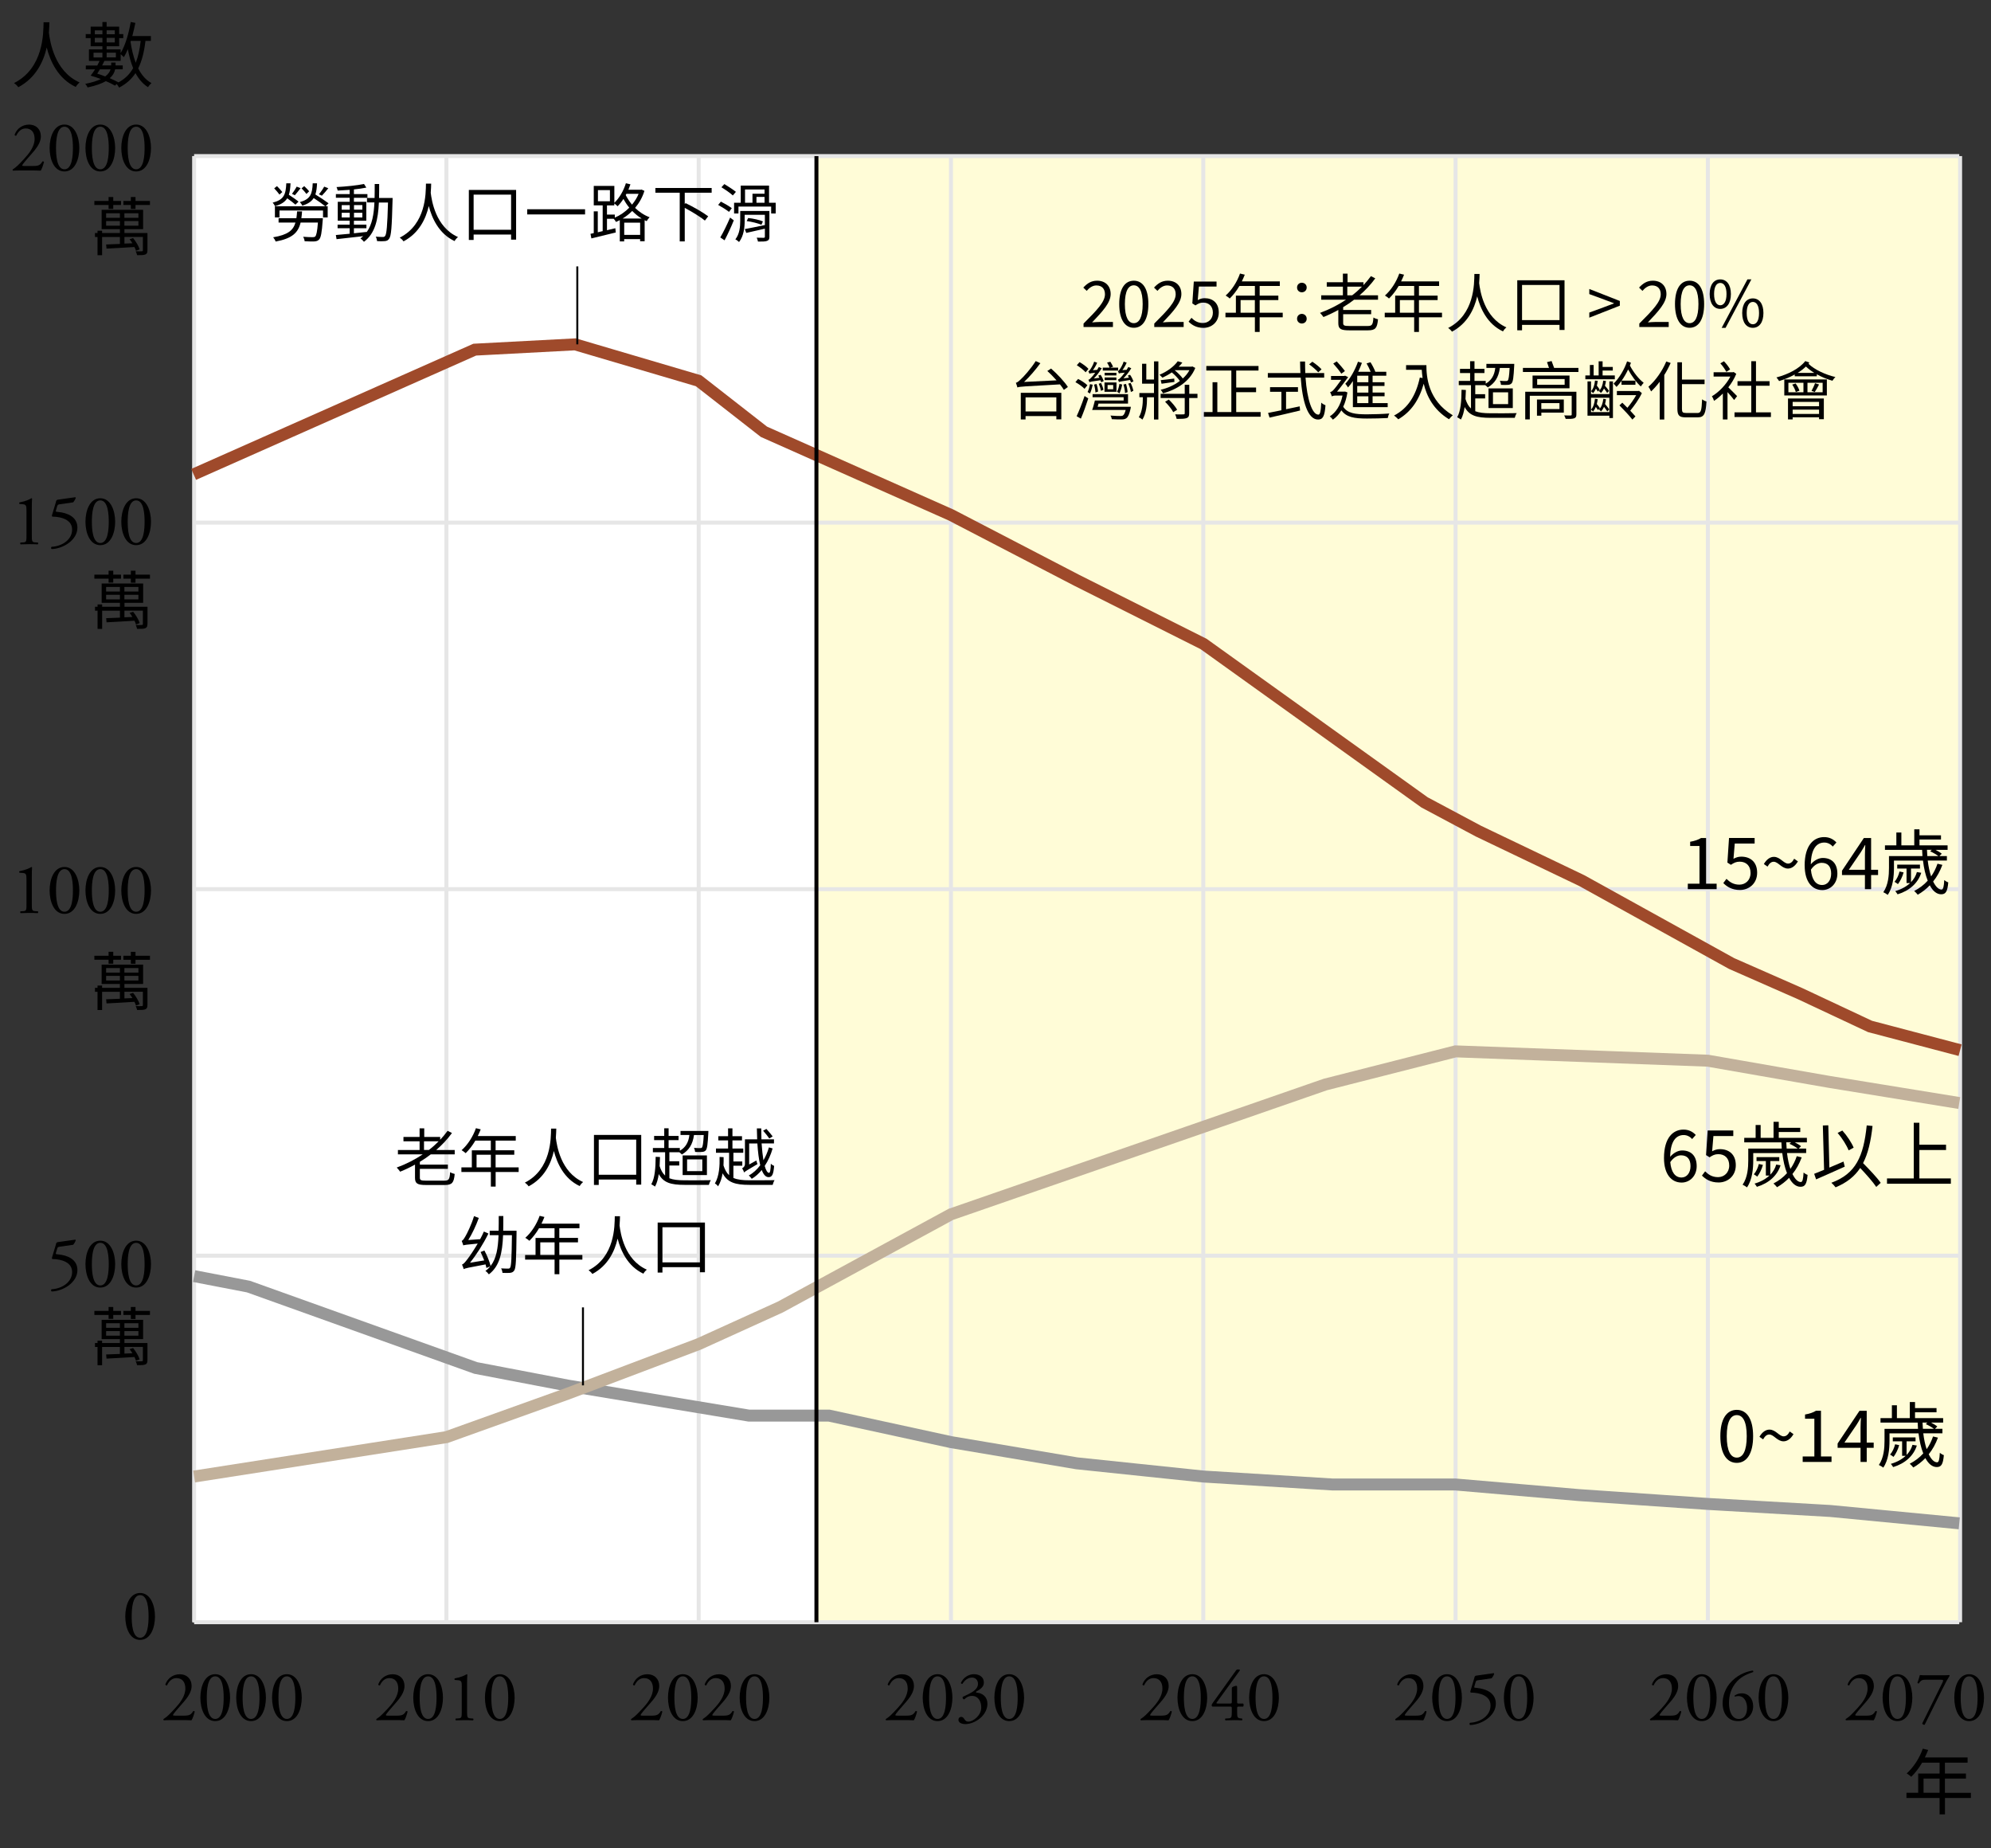 <?xml version="1.0" encoding="UTF-8"?><svg xmlns="http://www.w3.org/2000/svg" viewBox="0 0 500 464"><rect x="0" y="0" width="500" height="464" fill="#333333" stroke="none"/><defs><style>.e{fill:#fff;}.f{fill:#fffcd7;}.g{stroke:#030000;}.g,.h,.i,.j,.k,.l{fill:none;}.g,.l{stroke-miterlimit:10;}.h{stroke:#c2b19b;}.h,.i,.j{stroke-width:3px;}.i{stroke:#9f4a2b;}.j{stroke:#989898;}.k{stroke:#e6e6e6;}.l{stroke:#000;stroke-width:.5px;}</style></defs><g id="a"><rect class="f" x="205.03" y="39.19" width="287" height="368.13"/><rect class="e" x="48.41" y="39.19" width="156.41" height="368.13"/></g><g id="b"><g><path d="M12.41,5.59c-.02,.65-.04,1.55-.13,2.61,.27,2.14,1.35,9.67,7.71,12.5-.38,.31-.77,.76-.97,1.13-4.5-2.11-6.43-6.55-7.29-9.9-.83,3.6-2.74,7.63-7.13,9.97-.23-.36-.67-.77-1.08-1.04,7.47-3.78,7.36-12.53,7.42-15.27h1.48Z"/><path d="M36.53,10.27c-.32,2.77-.9,5.04-1.82,6.9,.81,1.62,1.91,2.92,3.33,3.69-.27,.23-.67,.68-.86,1.03-1.31-.81-2.34-2.03-3.15-3.53-.99,1.51-2.32,2.7-4.11,3.64-.11-.23-.4-.63-.61-.9l-.43,.4c-.59-.34-1.4-.76-2.3-1.12-1.03,.59-2.5,1.13-4.59,1.58-.09-.27-.36-.67-.58-.9,1.71-.34,2.99-.76,3.92-1.21-.85-.32-1.73-.63-2.56-.85,.34-.43,.72-1.01,1.1-1.58h-2.32v-.97h2.88c.22-.4,.4-.77,.58-1.15h-2.67v-2.9h3.38v-.79h-2.95v-2.04h-1.24v-1.01h1.24v-1.87h2.95v-1.17h1.06v1.17h3.15v1.87h1.03v1.01h-1.03v2.04h-3.15v.79h3.51v.95c1.19-1.96,2.03-4.9,2.54-7.83l1.17,.23c-.22,1.1-.49,2.23-.77,3.31h4.66v1.21h-1.37Zm-13.04,4.16h2.23v-1.19h-2.23v1.19Zm.32-6.81v.99h1.91v-.99h-1.91Zm1.91,3.04v-1.15h-1.91v1.15h1.91Zm-.63,6.75c-.23,.38-.45,.74-.67,1.08,.65,.2,1.33,.43,2,.7,.79-.58,1.17-1.21,1.35-1.78h-2.68Zm4.61,3.31c1.66-.9,2.88-2.07,3.73-3.62-.58-1.41-.99-3.01-1.33-4.75-.31,.76-.63,1.42-.99,2-.16-.18-.54-.5-.81-.74v1.67h-4.07c-.18,.38-.38,.76-.58,1.15h2.27v-.72h1.1v.72h1.8v.97h-1.91c-.14,.74-.52,1.51-1.35,2.23,.83,.36,1.6,.74,2.18,1.04l-.04,.04Zm-2.92-13.11v.99h2.05v-.99h-2.05Zm2.05,3.04v-1.15h-2.05v1.15h2.05Zm-2.05,2.57v1.19h2.32v-1.19h-2.32Zm6.09-2.97l-.09,.22c.29,1.93,.7,3.71,1.31,5.28,.61-1.55,1.01-3.35,1.24-5.49h-2.47Z"/></g><path d="M27.27,51.46h-3.57v-1.01h3.57v-.99h1.17v.99h1.95v1.01h-1.95v.99h-1.17v-.99Zm9.75,11.41c0,.56-.1,.83-.51,1.02-.4,.18-1.06,.18-2.08,.18-.06-.3-.21-.69-.35-.98,.75,.02,1.36,.02,1.54,0,.19-.02,.26-.06,.26-.24v-3.36h-4.63v1.67l2-.08c-.22-.37-.46-.72-.71-1.02l.88-.29c.7,.86,1.42,2.03,1.65,2.85l-.93,.34c-.08-.29-.21-.59-.38-.94-2.58,.18-5.2,.3-7.01,.4l-.1-1.04c.93-.03,2.15-.08,3.46-.13v-1.75h-4.47v4.58h-1.15v-4.58h-.64v-.99h.64v-.58h1.15v.58h4.47v-.98h-4.59v-4.85h10.42v4.85h-4.69v.98h5.78v4.37Zm-10.37-8.18h3.46v-1.15h-3.46v1.15Zm3.46,1.97v-1.15h-3.46v1.15h3.46Zm7.55-6.21v1.01h-3.63v1.01h-1.17v-1.01h-1.87v-1.01h1.87v-.99h1.17v.99h3.63Zm-2.9,3.09h-3.52v1.15h3.52v-1.15Zm0,1.97h-3.52v1.15h3.52v-1.15Z"/><g><path d="M46.24,430.77c.83,0,1.37-.11,1.69-.4,.34-.31,.47-.54,.58-.74,.13-.05,.32,0,.4,.11-.23,.9-.56,1.84-.83,2.2-.74-.04-1.49-.05-2.32-.05h-2.61c-1.01,0-1.6,.02-2,.05-.04-.02-.13-.09-.13-.23,0-.05,.09-.13,.2-.2,.83-.54,1.42-1.15,2.75-2.59,1.19-1.28,2.58-3.03,2.58-4.95,0-1.64-.79-2.63-2.25-2.63-1.08,0-1.85,.74-2.34,1.8-.16,.09-.43,0-.43-.23,.58-1.58,2-2.54,3.62-2.54,1.8,0,2.97,1.21,2.97,2.93,0,1.12-.52,2.34-1.93,3.96l-1.1,1.26c-1.48,1.69-1.64,1.98-1.64,2.09,0,.13,.09,.16,.56,.16h2.23Z"/><path d="M57.78,426.25c0,2.83-1.1,5.89-3.73,5.89s-3.73-3.06-3.73-5.89,1.1-5.89,3.73-5.89,3.73,3.17,3.73,5.89Zm-5.85,0c0,1.69,.14,5.35,2.12,5.35s2.12-3.66,2.12-5.35-.14-5.35-2.12-5.35-2.12,3.66-2.12,5.35Z"/><path d="M66.78,426.25c0,2.83-1.1,5.89-3.73,5.89s-3.73-3.06-3.73-5.89,1.1-5.89,3.73-5.89,3.73,3.17,3.73,5.89Zm-5.85,0c0,1.69,.14,5.35,2.12,5.35s2.12-3.66,2.12-5.35-.14-5.35-2.12-5.35-2.12,3.66-2.12,5.35Z"/><path d="M75.78,426.25c0,2.83-1.1,5.89-3.73,5.89s-3.73-3.06-3.73-5.89,1.1-5.89,3.73-5.89,3.73,3.17,3.73,5.89Zm-5.85,0c0,1.69,.14,5.35,2.12,5.35s2.12-3.66,2.12-5.35-.14-5.35-2.12-5.35-2.12,3.66-2.12,5.35Z"/></g><g><path d="M99.7,430.77c.83,0,1.37-.11,1.69-.4,.34-.31,.47-.54,.58-.74,.13-.05,.32,0,.4,.11-.23,.9-.56,1.84-.83,2.2-.74-.04-1.5-.05-2.32-.05h-2.61c-1.01,0-1.6,.02-2,.05-.04-.02-.13-.09-.13-.23,0-.05,.09-.13,.2-.2,.83-.54,1.42-1.15,2.76-2.59,1.19-1.28,2.57-3.03,2.57-4.95,0-1.64-.79-2.63-2.25-2.63-1.08,0-1.86,.74-2.34,1.8-.16,.09-.43,0-.43-.23,.58-1.58,2-2.54,3.62-2.54,1.8,0,2.97,1.21,2.97,2.93,0,1.12-.52,2.34-1.93,3.96l-1.1,1.26c-1.48,1.69-1.64,1.98-1.64,2.09,0,.13,.09,.16,.56,.16h2.23Z"/><path d="M111.24,426.25c0,2.83-1.1,5.89-3.73,5.89s-3.73-3.06-3.73-5.89,1.1-5.89,3.73-5.89,3.73,3.17,3.73,5.89Zm-5.85,0c0,1.69,.14,5.35,2.12,5.35s2.12-3.66,2.12-5.35-.14-5.35-2.12-5.35-2.12,3.66-2.12,5.35Z"/><path d="M115.97,423.57c0-1.22-.05-1.62-.86-1.69l-.87-.07c-.14-.07-.16-.32-.02-.4,1.51-.27,2.5-.74,2.97-1.04,.07,0,.14,.04,.18,.09-.04,.32-.07,1.22-.07,2.25v6.99c0,1.39,.04,1.69,.77,1.75l.76,.05c.11,.11,.09,.4-.04,.45-.7-.04-1.51-.05-2.14-.05s-1.46,.02-2.16,.05c-.13-.05-.14-.34-.04-.45l.74-.05c.76-.05,.77-.36,.77-1.75v-6.12Z"/><path d="M129.24,426.25c0,2.83-1.1,5.89-3.73,5.89s-3.73-3.06-3.73-5.89,1.1-5.89,3.73-5.89,3.73,3.17,3.73,5.89Zm-5.85,0c0,1.69,.14,5.35,2.12,5.35s2.12-3.66,2.12-5.35-.14-5.35-2.12-5.35-2.12,3.66-2.12,5.35Z"/></g><g><path d="M163.67,430.77c.83,0,1.37-.11,1.69-.4,.34-.31,.47-.54,.58-.74,.13-.05,.32,0,.4,.11-.23,.9-.56,1.84-.83,2.2-.74-.04-1.5-.05-2.32-.05h-2.61c-1.01,0-1.6,.02-2,.05-.04-.02-.13-.09-.13-.23,0-.05,.09-.13,.2-.2,.83-.54,1.42-1.15,2.76-2.59,1.19-1.28,2.57-3.03,2.57-4.95,0-1.64-.79-2.63-2.25-2.63-1.08,0-1.86,.74-2.34,1.8-.16,.09-.43,0-.43-.23,.58-1.58,2-2.54,3.62-2.54,1.8,0,2.97,1.21,2.97,2.93,0,1.12-.52,2.34-1.93,3.96l-1.1,1.26c-1.48,1.69-1.64,1.98-1.64,2.09,0,.13,.09,.16,.56,.16h2.23Z"/><path d="M175.21,426.25c0,2.83-1.1,5.89-3.73,5.89s-3.73-3.06-3.73-5.89,1.1-5.89,3.73-5.89,3.73,3.17,3.73,5.89Zm-5.85,0c0,1.69,.14,5.35,2.12,5.35s2.12-3.66,2.12-5.35-.14-5.35-2.12-5.35-2.12,3.66-2.12,5.35Z"/><path d="M181.67,430.77c.83,0,1.37-.11,1.69-.4,.34-.31,.47-.54,.58-.74,.13-.05,.32,0,.4,.11-.23,.9-.56,1.84-.83,2.2-.74-.04-1.5-.05-2.32-.05h-2.61c-1.01,0-1.6,.02-2,.05-.04-.02-.13-.09-.13-.23,0-.05,.09-.13,.2-.2,.83-.54,1.42-1.15,2.76-2.59,1.19-1.28,2.57-3.03,2.57-4.95,0-1.64-.79-2.63-2.25-2.63-1.08,0-1.86,.74-2.34,1.8-.16,.09-.43,0-.43-.23,.58-1.58,2-2.54,3.62-2.54,1.8,0,2.97,1.21,2.97,2.93,0,1.12-.52,2.34-1.93,3.96l-1.1,1.26c-1.48,1.69-1.64,1.98-1.64,2.09,0,.13,.09,.16,.56,.16h2.23Z"/><path d="M193.21,426.25c0,2.83-1.1,5.89-3.73,5.89s-3.73-3.06-3.73-5.89,1.1-5.89,3.73-5.89,3.73,3.17,3.73,5.89Zm-5.85,0c0,1.69,.14,5.35,2.12,5.35s2.12-3.66,2.12-5.35-.14-5.35-2.12-5.35-2.12,3.66-2.12,5.35Z"/></g><g><path d="M227.64,430.77c.83,0,1.37-.11,1.69-.4,.34-.31,.47-.54,.58-.74,.13-.05,.32,0,.4,.11-.23,.9-.56,1.84-.83,2.2-.74-.04-1.49-.05-2.32-.05h-2.61c-1.01,0-1.6,.02-2,.05-.04-.02-.13-.09-.13-.23,0-.05,.09-.13,.2-.2,.83-.54,1.42-1.15,2.75-2.59,1.19-1.28,2.58-3.03,2.58-4.95,0-1.64-.79-2.63-2.25-2.63-1.08,0-1.85,.74-2.34,1.8-.16,.09-.43,0-.43-.23,.58-1.58,2-2.54,3.62-2.54,1.8,0,2.97,1.21,2.97,2.93,0,1.12-.52,2.34-1.93,3.96l-1.1,1.26c-1.48,1.69-1.64,1.98-1.64,2.09,0,.13,.09,.16,.56,.16h2.23Z"/><path d="M239.18,426.25c0,2.83-1.1,5.89-3.73,5.89s-3.73-3.06-3.73-5.89,1.1-5.89,3.73-5.89,3.73,3.17,3.73,5.89Zm-5.85,0c0,1.69,.14,5.35,2.12,5.35s2.12-3.66,2.12-5.35-.14-5.35-2.12-5.35-2.12,3.66-2.12,5.35Z"/><path d="M240.69,431.78c0-.36,.27-.7,.7-.7s.67,.36,.86,.65c.23,.34,.45,.54,.95,.54,1.17,0,3.22-1.53,3.22-3.53,0-1.58-.76-2.93-2.32-2.93-.88,0-1.53,.43-1.94,.88-.29-.04-.5-.29-.4-.63,.68-.31,2.16-.97,2.88-1.57,.4-.32,.96-.86,.96-1.73,0-.95-.67-1.55-1.48-1.55-1.06,0-1.87,.67-2.43,1.58-.18,.04-.38-.07-.38-.25,.56-1.26,1.87-2.18,3.26-2.18,1.48,0,2.5,.79,2.5,2.07,0,.74-.29,1.44-1.93,2.3-.09,.18,0,.25,.22,.27,1.37,.11,2.61,1.06,2.61,2.77,0,1.3-.63,2.59-1.75,3.57-1.33,1.17-2.88,1.55-3.76,1.55-.81,0-1.78-.27-1.78-1.12Z"/><path d="M257.18,426.25c0,2.83-1.1,5.89-3.73,5.89s-3.73-3.06-3.73-5.89,1.1-5.89,3.73-5.89,3.73,3.17,3.73,5.89Zm-5.85,0c0,1.69,.14,5.35,2.12,5.35s2.12-3.66,2.12-5.35-.14-5.35-2.12-5.35-2.12,3.66-2.12,5.35Z"/></g><g><path d="M291.62,430.77c.83,0,1.37-.11,1.69-.4,.34-.31,.47-.54,.58-.74,.13-.05,.32,0,.4,.11-.23,.9-.56,1.84-.83,2.2-.74-.04-1.49-.05-2.32-.05h-2.61c-1.01,0-1.6,.02-2,.05-.04-.02-.13-.09-.13-.23,0-.05,.09-.13,.2-.2,.83-.54,1.42-1.15,2.75-2.59,1.19-1.28,2.57-3.03,2.57-4.95,0-1.64-.79-2.63-2.25-2.63-1.08,0-1.85,.74-2.34,1.8-.16,.09-.43,0-.43-.23,.58-1.58,2-2.54,3.62-2.54,1.8,0,2.97,1.21,2.97,2.93,0,1.12-.52,2.34-1.93,3.96l-1.1,1.26c-1.48,1.69-1.64,1.98-1.64,2.09,0,.13,.09,.16,.56,.16h2.23Z"/><path d="M303.16,426.25c0,2.83-1.1,5.89-3.73,5.89s-3.73-3.06-3.73-5.89,1.1-5.89,3.73-5.89,3.73,3.17,3.73,5.89Zm-5.85,0c0,1.69,.14,5.35,2.12,5.35s2.12-3.66,2.12-5.35-.14-5.35-2.12-5.35-2.12,3.66-2.12,5.35Z"/><path d="M304.54,428.49c-.16,0-.25-.13-.25-.31,0-.22,.07-.32,.32-.68l5.78-8.07c.13-.16,.23-.25,.41-.25h.31c.18,0,.27,.05,.27,.14,0,.05-.04,.13-.09,.2l-5.73,7.92c-.22,.29,.04,.29,.5,.29h2.79c.43,0,.5-.05,.5-.47v-3.31c0-.13,.02-.27,.16-.36,.22-.14,.63-.29,.92-.31,.25-.02,.25,.2,.25,.56v3.48c0,.34,.05,.41,.36,.41h1.15c.16,.13,.16,.59,0,.76h-.97c-.45,0-.54,.02-.54,.4v.81c0,1.42,.04,1.66,.77,1.75l.47,.05c.11,.11,.09,.4-.04,.45-.65-.04-1.31-.05-1.87-.05-.65,0-1.46,.02-2.25,.05-.12-.05-.14-.34-.04-.45l.81-.05c.76-.05,.81-.36,.81-1.75v-.76c0-.43-.05-.45-.52-.45h-4.3Z"/><path d="M321.16,426.25c0,2.83-1.1,5.89-3.73,5.89s-3.73-3.06-3.73-5.89,1.1-5.89,3.73-5.89,3.73,3.17,3.73,5.89Zm-5.85,0c0,1.69,.14,5.35,2.12,5.35s2.12-3.66,2.12-5.35-.14-5.35-2.12-5.35-2.12,3.66-2.12,5.35Z"/></g><g><path d="M355.59,430.77c.83,0,1.37-.11,1.69-.4,.34-.31,.47-.54,.58-.74,.13-.05,.32,0,.4,.11-.23,.9-.56,1.84-.83,2.2-.74-.04-1.5-.05-2.32-.05h-2.61c-1.01,0-1.6,.02-2,.05-.04-.02-.13-.09-.13-.23,0-.05,.09-.13,.2-.2,.83-.54,1.42-1.15,2.75-2.59,1.19-1.28,2.57-3.03,2.57-4.95,0-1.64-.79-2.63-2.25-2.63-1.08,0-1.85,.74-2.34,1.8-.16,.09-.43,0-.43-.23,.58-1.58,2-2.54,3.62-2.54,1.8,0,2.97,1.21,2.97,2.93,0,1.12-.52,2.34-1.93,3.96l-1.1,1.26c-1.48,1.69-1.64,1.98-1.64,2.09,0,.13,.09,.16,.56,.16h2.23Z"/><path d="M367.13,426.25c0,2.83-1.1,5.89-3.73,5.89s-3.73-3.06-3.73-5.89,1.1-5.89,3.73-5.89,3.73,3.17,3.73,5.89Zm-5.85,0c0,1.69,.14,5.35,2.12,5.35s2.12-3.66,2.12-5.35-.14-5.35-2.12-5.35-2.12,3.66-2.12,5.35Z"/><path d="M370.26,421.21c.09-.29,.18-.45,.47-.49l4.34-.61c.11-.02,.16,.09,.16,.16-.13,.4-.4,.85-.65,1.12l-3.4,.49c-.41,.05-.5,.14-.61,.49l-.32,1.08c-.07,.22,0,.31,.25,.32l.38,.04c2.25,.22,4.77,1.21,4.77,3.94,0,3.12-3.58,5.28-6.45,5.37-.2-.07-.22-.43-.05-.56,2.79-.16,5.17-1.87,5.17-4.34s-2.72-3.21-4.84-3.24c-.27,0-.29-.14-.16-.56l.95-3.2Z"/><path d="M385.13,426.25c0,2.83-1.1,5.89-3.73,5.89s-3.73-3.06-3.73-5.89,1.1-5.89,3.73-5.89,3.73,3.17,3.73,5.89Zm-5.85,0c0,1.69,.14,5.35,2.12,5.35s2.12-3.66,2.12-5.35-.14-5.35-2.12-5.35-2.12,3.66-2.12,5.35Z"/></g><g><path d="M419.56,430.77c.83,0,1.37-.11,1.69-.4,.34-.31,.47-.54,.58-.74,.13-.05,.32,0,.4,.11-.23,.9-.56,1.84-.83,2.2-.74-.04-1.49-.05-2.32-.05h-2.61c-1.01,0-1.6,.02-2,.05-.04-.02-.13-.09-.13-.23,0-.05,.09-.13,.2-.2,.83-.54,1.42-1.15,2.75-2.59,1.19-1.28,2.58-3.03,2.58-4.95,0-1.64-.79-2.63-2.25-2.63-1.08,0-1.85,.74-2.34,1.8-.16,.09-.43,0-.43-.23,.58-1.58,2-2.54,3.62-2.54,1.8,0,2.97,1.21,2.97,2.93,0,1.12-.52,2.34-1.93,3.96l-1.1,1.26c-1.48,1.69-1.64,1.98-1.64,2.09,0,.13,.09,.16,.56,.16h2.23Z"/><path d="M431.1,426.25c0,2.83-1.1,5.89-3.73,5.89s-3.73-3.06-3.73-5.89,1.1-5.89,3.73-5.89,3.73,3.17,3.73,5.89Zm-5.85,0c0,1.69,.14,5.35,2.12,5.35s2.12-3.66,2.12-5.35-.14-5.35-2.12-5.35-2.12,3.66-2.12,5.35Z"/><path d="M435.01,422.01c1.87-1.84,4.07-2.41,5.17-2.56,.13,.05,.16,.29,.07,.38-1.15,.4-2.7,.92-4,2.3-1.53,1.62-2.05,3.6-2.05,5.46,0,2.09,.72,4.02,2.5,4.02,1.35,0,2.04-1.22,2.04-2.75s-.68-3.01-2.21-3.01c-.36,0-.65,.09-.83,.14-.11-.05-.13-.18-.05-.29,.52-.32,1.06-.54,1.76-.54,1.73,0,2.86,1.39,2.86,3.22,0,2.11-1.55,3.76-3.8,3.76-2.63,0-3.87-2.05-3.87-4.5,0-1.53,.5-3.76,2.41-5.64Z"/><path d="M449.1,426.25c0,2.83-1.1,5.89-3.73,5.89s-3.73-3.06-3.73-5.89,1.1-5.89,3.73-5.89,3.73,3.17,3.73,5.89Zm-5.85,0c0,1.69,.14,5.35,2.12,5.35s2.12-3.66,2.12-5.35-.14-5.35-2.12-5.35-2.12,3.66-2.12,5.35Z"/></g><g><path d="M468.7,430.77c.83,0,1.37-.11,1.69-.4,.34-.31,.47-.54,.58-.74,.13-.05,.32,0,.4,.11-.23,.9-.56,1.84-.83,2.2-.74-.04-1.49-.05-2.32-.05h-2.61c-1.01,0-1.6,.02-2,.05-.04-.02-.13-.09-.13-.23,0-.05,.09-.13,.2-.2,.83-.54,1.42-1.15,2.75-2.59,1.19-1.28,2.58-3.03,2.58-4.95,0-1.64-.79-2.63-2.25-2.63-1.08,0-1.85,.74-2.34,1.8-.16,.09-.43,0-.43-.23,.58-1.58,2-2.54,3.62-2.54,1.8,0,2.97,1.21,2.97,2.93,0,1.12-.52,2.34-1.93,3.96l-1.1,1.26c-1.48,1.69-1.64,1.98-1.64,2.09,0,.13,.09,.16,.56,.16h2.23Z"/><path d="M480.24,426.25c0,2.83-1.1,5.89-3.73,5.89s-3.73-3.06-3.73-5.89,1.1-5.89,3.73-5.89,3.73,3.17,3.73,5.89Zm-5.85,0c0,1.69,.14,5.35,2.12,5.35s2.12-3.66,2.12-5.35-.14-5.35-2.12-5.35-2.12,3.66-2.12,5.35Z"/><path d="M483.83,421.74c-1.01,0-1.4,.05-1.93,.92-.13,.05-.31,.02-.38-.14,.18-.49,.45-1.26,.61-1.94,.29,.04,.92,.05,1.91,.05h3.04c.99,0,2.2,0,2.41-.05,.07,.02,.13,.09,.13,.16-.5,.77-1.03,1.73-1.69,3.08l-4.59,9.24c-.29,.04-.56-.11-.61-.34l5.1-10.3c.27-.54,.18-.67-.4-.67h-3.6Z"/><path d="M498.24,426.25c0,2.83-1.1,5.89-3.73,5.89s-3.73-3.06-3.73-5.89,1.1-5.89,3.73-5.89,3.73,3.17,3.73,5.89Zm-5.85,0c0,1.69,.14,5.35,2.12,5.35s2.12-3.66,2.12-5.35-.14-5.35-2.12-5.35-2.12,3.66-2.12,5.35Z"/></g><path d="M38.92,405.86c0,2.83-1.1,5.89-3.73,5.89s-3.73-3.06-3.73-5.89,1.1-5.89,3.73-5.89,3.73,3.17,3.73,5.89Zm-5.85,0c0,1.69,.14,5.35,2.12,5.35s2.12-3.66,2.12-5.35-.14-5.35-2.12-5.35-2.12,3.66-2.12,5.35Z"/><g><path d="M8.38,41.68c.83,0,1.37-.11,1.69-.4,.34-.31,.47-.54,.58-.74,.13-.05,.32,0,.4,.11-.23,.9-.56,1.84-.83,2.2-.74-.04-1.49-.05-2.32-.05h-2.61c-1.01,0-1.6,.02-2,.05-.04-.02-.13-.09-.13-.23,0-.05,.09-.13,.2-.2,.83-.54,1.42-1.15,2.75-2.59,1.19-1.28,2.58-3.03,2.58-4.95,0-1.64-.79-2.63-2.25-2.63-1.08,0-1.85,.74-2.34,1.8-.16,.09-.43,0-.43-.23,.58-1.58,2-2.54,3.62-2.54,1.8,0,2.97,1.21,2.97,2.93,0,1.12-.52,2.34-1.93,3.96l-1.1,1.26c-1.48,1.69-1.64,1.98-1.64,2.09,0,.13,.09,.16,.56,.16h2.23Z"/><path d="M19.92,37.16c0,2.83-1.1,5.89-3.73,5.89s-3.73-3.06-3.73-5.89,1.1-5.89,3.73-5.89,3.73,3.17,3.73,5.89Zm-5.85,0c0,1.69,.14,5.35,2.12,5.35s2.12-3.66,2.12-5.35-.14-5.35-2.12-5.35-2.12,3.66-2.12,5.35Z"/><path d="M28.92,37.16c0,2.83-1.1,5.89-3.73,5.89s-3.73-3.06-3.73-5.89,1.1-5.89,3.73-5.89,3.73,3.17,3.73,5.89Zm-5.85,0c0,1.69,.14,5.35,2.12,5.35s2.12-3.66,2.12-5.35-.14-5.35-2.12-5.35-2.12,3.66-2.12,5.35Z"/><path d="M37.92,37.16c0,2.83-1.1,5.89-3.73,5.89s-3.73-3.06-3.73-5.89,1.1-5.89,3.73-5.89,3.73,3.17,3.73,5.89Zm-5.85,0c0,1.69,.14,5.35,2.12,5.35s2.12-3.66,2.12-5.35-.14-5.35-2.12-5.35-2.12,3.66-2.12,5.35Z"/></g><path d="M27.27,145.29h-3.57v-1.01h3.57v-.99h1.17v.99h1.95v1.01h-1.95v.99h-1.17v-.99Zm9.75,11.41c0,.56-.1,.83-.51,1.02-.4,.18-1.06,.18-2.08,.18-.06-.3-.21-.69-.35-.98,.75,.02,1.36,.02,1.54,0,.19-.02,.26-.06,.26-.24v-3.36h-4.63v1.67l2-.08c-.22-.37-.46-.72-.7-1.02l.88-.29c.71,.86,1.42,2.03,1.65,2.85l-.93,.34c-.08-.29-.21-.59-.38-.94-2.58,.18-5.2,.3-7.01,.4l-.1-1.04c.93-.03,2.15-.08,3.46-.13v-1.75h-4.47v4.58h-1.15v-4.58h-.64v-.99h.64v-.58h1.15v.58h4.47v-.98h-4.59v-4.85h10.42v4.85h-4.69v.98h5.78v4.37Zm-10.37-8.18h3.46v-1.15h-3.46v1.15Zm3.46,1.97v-1.15h-3.46v1.15h3.46Zm7.55-6.21v1.01h-3.63v1.01h-1.17v-1.01h-1.87v-1.01h1.87v-.99h1.17v.99h3.63Zm-2.9,3.09h-3.52v1.15h3.52v-1.15Zm0,1.97h-3.52v1.15h3.52v-1.15Z"/><g><path d="M6.65,128.3c0-1.22-.05-1.62-.86-1.69l-.86-.07c-.14-.07-.16-.32-.02-.4,1.51-.27,2.5-.74,2.97-1.04,.07,0,.14,.04,.18,.09-.04,.32-.07,1.22-.07,2.25v6.99c0,1.39,.04,1.69,.77,1.75l.76,.05c.11,.11,.09,.4-.04,.45-.7-.04-1.51-.05-2.14-.05s-1.46,.02-2.16,.05c-.13-.05-.14-.34-.04-.45l.74-.05c.76-.05,.77-.36,.77-1.75v-6.12Z"/><path d="M14.05,125.95c.09-.29,.18-.45,.47-.49l4.34-.61c.11-.02,.16,.09,.16,.16-.13,.4-.4,.85-.65,1.12l-3.4,.49c-.41,.05-.5,.14-.61,.49l-.32,1.08c-.07,.22,0,.31,.25,.32l.38,.04c2.25,.22,4.77,1.21,4.77,3.94,0,3.12-3.58,5.28-6.45,5.37-.2-.07-.22-.43-.05-.56,2.79-.16,5.17-1.87,5.17-4.34s-2.72-3.21-4.84-3.24c-.27,0-.29-.14-.16-.56l.96-3.2Z"/><path d="M28.92,130.99c0,2.83-1.1,5.89-3.73,5.89s-3.73-3.06-3.73-5.89,1.1-5.89,3.73-5.89,3.73,3.17,3.73,5.89Zm-5.85,0c0,1.69,.14,5.35,2.12,5.35s2.12-3.66,2.12-5.35-.14-5.35-2.12-5.35-2.12,3.66-2.12,5.35Z"/><path d="M37.92,130.99c0,2.83-1.1,5.89-3.73,5.89s-3.73-3.06-3.73-5.89,1.1-5.89,3.73-5.89,3.73,3.17,3.73,5.89Zm-5.85,0c0,1.69,.14,5.35,2.12,5.35s2.12-3.66,2.12-5.35-.14-5.35-2.12-5.35-2.12,3.66-2.12,5.35Z"/></g><path d="M27.27,240.98h-3.57v-1.01h3.57v-.99h1.17v.99h1.95v1.01h-1.95v.99h-1.17v-.99Zm9.75,11.41c0,.56-.1,.83-.51,1.02-.4,.18-1.06,.18-2.08,.18-.06-.3-.21-.69-.35-.98,.75,.02,1.36,.02,1.54,0,.19-.02,.26-.06,.26-.24v-3.36h-4.63v1.67l2-.08c-.22-.37-.46-.72-.71-1.02l.88-.29c.7,.86,1.42,2.03,1.65,2.85l-.93,.34c-.08-.29-.21-.59-.38-.94-2.58,.18-5.2,.3-7.01,.4l-.1-1.04c.93-.03,2.14-.08,3.46-.13v-1.75h-4.47v4.58h-1.15v-4.58h-.64v-.99h.64v-.58h1.15v.58h4.47v-.98h-4.59v-4.85h10.42v4.85h-4.69v.98h5.78v4.37Zm-10.37-8.18h3.46v-1.15h-3.46v1.15Zm3.46,1.97v-1.15h-3.46v1.15h3.46Zm7.55-6.21v1.01h-3.63v1.01h-1.17v-1.01h-1.87v-1.01h1.87v-.99h1.17v.99h3.63Zm-2.9,3.09h-3.52v1.15h3.52v-1.15Zm0,1.97h-3.52v1.15h3.52v-1.15Z"/><g><path d="M6.65,220.89c0-1.22-.05-1.62-.86-1.69l-.86-.07c-.14-.07-.16-.32-.02-.4,1.51-.27,2.5-.74,2.97-1.04,.07,0,.14,.04,.18,.09-.04,.32-.07,1.22-.07,2.25v6.99c0,1.39,.04,1.69,.77,1.75l.76,.05c.11,.11,.09,.4-.04,.45-.7-.04-1.51-.05-2.14-.05s-1.46,.02-2.16,.05c-.13-.05-.14-.34-.04-.45l.74-.05c.76-.05,.77-.36,.77-1.75v-6.12Z"/><path d="M19.92,223.57c0,2.83-1.1,5.89-3.73,5.89s-3.73-3.06-3.73-5.89,1.1-5.89,3.73-5.89,3.73,3.17,3.73,5.89Zm-5.85,0c0,1.69,.14,5.35,2.12,5.35s2.12-3.66,2.12-5.35-.14-5.35-2.12-5.35-2.12,3.66-2.12,5.35Z"/><path d="M28.92,223.57c0,2.83-1.1,5.89-3.73,5.89s-3.73-3.06-3.73-5.89,1.1-5.89,3.73-5.89,3.73,3.17,3.73,5.89Zm-5.85,0c0,1.69,.14,5.35,2.12,5.35s2.12-3.66,2.12-5.35-.14-5.35-2.12-5.35-2.12,3.66-2.12,5.35Z"/><path d="M37.92,223.57c0,2.83-1.1,5.89-3.73,5.89s-3.73-3.06-3.73-5.89,1.1-5.89,3.73-5.89,3.73,3.17,3.73,5.89Zm-5.85,0c0,1.69,.14,5.35,2.12,5.35s2.12-3.66,2.12-5.35-.14-5.35-2.12-5.35-2.12,3.66-2.12,5.35Z"/></g><path d="M27.27,330.16h-3.57v-1.01h3.57v-.99h1.17v.99h1.95v1.01h-1.95v.99h-1.17v-.99Zm9.75,11.41c0,.56-.1,.83-.51,1.02-.4,.18-1.06,.18-2.08,.18-.06-.3-.21-.69-.35-.98,.75,.02,1.36,.02,1.54,0,.19-.02,.26-.06,.26-.24v-3.36h-4.63v1.67l2-.08c-.22-.37-.46-.72-.71-1.02l.88-.29c.7,.86,1.42,2.03,1.65,2.85l-.93,.34c-.08-.29-.21-.59-.38-.94-2.58,.18-5.2,.3-7.01,.4l-.1-1.04c.93-.03,2.14-.08,3.46-.13v-1.75h-4.47v4.58h-1.15v-4.58h-.64v-.99h.64v-.58h1.15v.58h4.47v-.98h-4.59v-4.85h10.42v4.85h-4.69v.98h5.78v4.37Zm-10.37-8.18h3.46v-1.15h-3.46v1.15Zm3.46,1.97v-1.15h-3.46v1.15h3.46Zm7.55-6.21v1.01h-3.63v1.01h-1.17v-1.01h-1.87v-1.01h1.87v-.99h1.17v.99h3.63Zm-2.9,3.09h-3.52v1.15h3.52v-1.15Zm0,1.97h-3.52v1.15h3.52v-1.15Z"/><g><path d="M14.05,312.36c.09-.29,.18-.45,.47-.49l4.34-.61c.11-.02,.16,.09,.16,.16-.13,.4-.4,.85-.65,1.12l-3.4,.49c-.41,.05-.5,.14-.61,.49l-.32,1.08c-.07,.22,0,.31,.25,.32l.38,.04c2.25,.22,4.77,1.21,4.77,3.94,0,3.12-3.58,5.28-6.45,5.37-.2-.07-.22-.43-.05-.56,2.79-.16,5.17-1.87,5.17-4.34s-2.72-3.21-4.84-3.24c-.27,0-.29-.14-.16-.56l.96-3.2Z"/><path d="M28.92,317.4c0,2.83-1.1,5.89-3.73,5.89s-3.73-3.06-3.73-5.89,1.1-5.89,3.73-5.89,3.73,3.17,3.73,5.89Zm-5.85,0c0,1.69,.14,5.35,2.12,5.35s2.12-3.66,2.12-5.35-.14-5.35-2.12-5.35-2.12,3.66-2.12,5.35Z"/><path d="M37.92,317.4c0,2.83-1.1,5.89-3.73,5.89s-3.73-3.06-3.73-5.89,1.1-5.89,3.73-5.89,3.73,3.17,3.73,5.89Zm-5.85,0c0,1.69,.14,5.35,2.12,5.35s2.12-3.66,2.12-5.35-.14-5.35-2.12-5.35-2.12,3.66-2.12,5.35Z"/></g><path d="M494.96,451.44h-6.52v4.12h-1.35v-4.12h-8.32v-1.3h2.95v-4.83h5.37v-2.74h-4.38c-.81,1.39-1.76,2.61-2.74,3.55-.25-.22-.81-.67-1.15-.85,1.69-1.48,3.21-3.8,4.05-6.21l1.35,.32c-.25,.63-.54,1.28-.83,1.89h10.73v1.3h-5.69v2.74h5.28v1.26h-5.28v3.57h6.52v1.3Zm-7.87-1.3v-3.57h-4.03v3.57h4.03Z"/><line class="k" x1="48.75" y1="407.31" x2="492.03" y2="407.31"/><line class="k" x1="48.75" y1="315.28" x2="492.03" y2="315.28"/><line class="k" x1="48.75" y1="223.25" x2="492.03" y2="223.25"/><line class="k" x1="48.75" y1="131.22" x2="492.03" y2="131.22"/><line class="k" x1="48.75" y1="39.19" x2="492.03" y2="39.19"/><line class="k" x1="48.75" y1="39.19" x2="48.75" y2="407.31"/><line class="k" x1="112.11" y1="39.19" x2="112.11" y2="407.31"/><line class="k" x1="175.46" y1="39.19" x2="175.46" y2="407.31"/><line class="k" x1="238.82" y1="39.19" x2="238.82" y2="407.31"/><line class="k" x1="302.18" y1="39.19" x2="302.18" y2="407.31"/><line class="k" x1="365.53" y1="39.19" x2="365.53" y2="407.31"/><line class="k" x1="428.89" y1="39.19" x2="428.89" y2="407.31"/><line class="k" x1="492.24" y1="39.19" x2="492.24" y2="407.31"/></g><g id="c"><polyline class="j" points="48.75 320.41 62.4 323.04 119.46 343.47 142.62 347.9 188.11 355.44 208.23 355.44 238.82 362.09 270.39 367.41 302.18 370.73 334.69 372.73 365.53 372.73 396.51 375.39 428.89 377.61 459.64 379.38 492.03 382.48"/><g><path d="M423.85,221.88h2.94v-9.47h-2.34v-1.06c1.17-.2,2.02-.5,2.74-.94h1.26v11.47h2.65v1.37h-7.24v-1.37Z"/><path d="M432.76,221.74l.81-1.08c.76,.76,1.71,1.46,3.24,1.46s2.81-1.13,2.81-2.92-1.08-2.85-2.74-2.85c-.88,0-1.44,.29-2.2,.79l-.88-.56,.41-6.18h6.43v1.4h-4.99l-.32,3.83c.59-.32,1.17-.54,1.96-.54,2.2,0,3.98,1.26,3.98,4.03s-2.09,4.34-4.32,4.34c-2.05,0-3.31-.86-4.19-1.75Z"/><path d="M445.43,216.37c-.58,0-1.08,.36-1.55,1.22l-.92-.65c.74-1.26,1.64-1.8,2.52-1.8,1.58,0,2.43,1.69,3.56,1.69,.58,0,1.08-.36,1.53-1.22l.94,.67c-.74,1.26-1.64,1.8-2.5,1.8-1.58,0-2.45-1.71-3.58-1.71Z"/><path d="M453.2,217.33c0-5.17,2.32-7.15,4.9-7.15,1.37,0,2.36,.58,3.08,1.35l-.92,1.03c-.52-.63-1.31-1.01-2.11-1.01-1.82,0-3.33,1.39-3.4,5.47,.83-.99,1.96-1.6,3.01-1.6,2.21,0,3.66,1.33,3.66,3.94,0,2.47-1.73,4.12-3.78,4.12-2.54,0-4.43-2.05-4.43-6.16Zm1.58,1.03c.22,2.5,1.21,3.85,2.83,3.85,1.28,0,2.25-1.13,2.25-2.85s-.79-2.72-2.38-2.72c-.83,0-1.84,.45-2.7,1.71Z"/><path d="M468.34,219.7h-5.76v-1.08l5.49-8.21h1.82v7.98h1.75v1.31h-1.75v3.55h-1.55v-3.55Zm0-1.31v-3.76c0-.67,.05-1.76,.09-2.45h-.07c-.32,.61-.68,1.17-1.06,1.8l-3.01,4.41h4.05Z"/><path d="M487.79,217.15c-.58,1.58-1.35,2.99-2.32,4.18,.63,1.28,1.35,2.02,2.11,2.02,.41,0,.59-.68,.68-2.38,.27,.23,.68,.47,1.01,.58-.2,2.32-.65,2.99-1.78,2.99s-2.11-.83-2.86-2.25c-.9,.94-1.91,1.71-3.02,2.36-.18-.25-.63-.7-.9-.94,1.3-.67,2.45-1.53,3.4-2.59-.56-1.39-.96-3.12-1.19-5.04h-7.29v1.86c0,2-.23,4.83-1.57,6.75-.22-.2-.79-.54-1.1-.67,1.26-1.82,1.42-4.29,1.42-6.08v-2.99h8.41c-.04-.5-.07-1.04-.09-1.57h-9.33v-1.13h2.86v-3.22h1.26v3.22h3.24v-4.03h1.31v1.51h5.4v1.06h-5.4v1.46h7.06v1.13h-3.04c.59,.31,1.19,.65,1.57,.97l-.58,.59h1.87v1.13h-4.81c.18,1.51,.47,2.85,.85,3.98,.67-.95,1.21-2.02,1.6-3.19l1.22,.29Zm-9.74,1.89c-.29,1.1-.85,2.2-1.42,2.95-.2-.16-.61-.45-.86-.58,.59-.68,1.03-1.64,1.26-2.59l1.03,.22Zm4.43,.11c-.79,2.52-2.9,4.48-5.94,5.4-.13-.23-.41-.61-.58-.81,1.49-.43,2.77-1.13,3.73-2.02h-.9v-3.64h-2.34v-.99h5.71v.99h-2.25v3.42c.7-.72,1.22-1.58,1.48-2.54l1.1,.18Zm1.44-5.78c.02,.52,.05,1.06,.09,1.57h2.77c-.52-.4-1.35-.88-2.05-1.19l.4-.38h-1.21Z"/></g><g><path d="M417.88,290.77c0-5.17,2.32-7.15,4.9-7.15,1.37,0,2.36,.58,3.08,1.35l-.92,1.03c-.52-.63-1.31-1.01-2.11-1.01-1.82,0-3.33,1.39-3.4,5.47,.83-.99,1.96-1.6,3.01-1.6,2.21,0,3.65,1.33,3.65,3.94,0,2.47-1.73,4.12-3.78,4.12-2.54,0-4.43-2.05-4.43-6.16Zm1.58,1.03c.22,2.5,1.21,3.85,2.83,3.85,1.28,0,2.25-1.13,2.25-2.85s-.79-2.72-2.38-2.72c-.83,0-1.84,.45-2.7,1.71Z"/><path d="M427.4,295.18l.81-1.08c.76,.76,1.71,1.46,3.24,1.46s2.81-1.13,2.81-2.92-1.08-2.85-2.74-2.85c-.88,0-1.44,.29-2.2,.79l-.88-.56,.41-6.18h6.43v1.4h-4.99l-.32,3.83c.59-.32,1.17-.54,1.96-.54,2.2,0,3.98,1.26,3.98,4.03s-2.09,4.34-4.32,4.34c-2.05,0-3.31-.86-4.2-1.75Z"/><path d="M452.46,290.59c-.58,1.58-1.35,2.99-2.32,4.18,.63,1.28,1.35,2.02,2.11,2.02,.41,0,.59-.68,.68-2.38,.27,.23,.68,.47,1.01,.58-.2,2.32-.65,2.99-1.78,2.99s-2.11-.83-2.86-2.25c-.9,.94-1.91,1.71-3.03,2.36-.18-.25-.63-.7-.9-.94,1.3-.67,2.45-1.53,3.4-2.59-.56-1.39-.95-3.12-1.19-5.04h-7.29v1.86c0,2-.23,4.83-1.57,6.75-.22-.2-.79-.54-1.1-.67,1.26-1.82,1.42-4.29,1.42-6.08v-2.99h8.41c-.04-.5-.07-1.04-.09-1.57h-9.33v-1.13h2.86v-3.22h1.26v3.22h3.24v-4.03h1.31v1.51h5.4v1.06h-5.4v1.46h7.06v1.13h-3.04c.59,.31,1.19,.65,1.57,.97l-.58,.59h1.87v1.13h-4.81c.18,1.51,.47,2.85,.85,3.98,.67-.95,1.21-2.02,1.6-3.19l1.22,.29Zm-9.74,1.89c-.29,1.1-.85,2.2-1.42,2.95-.2-.16-.61-.45-.86-.58,.59-.68,1.03-1.64,1.26-2.59l1.03,.22Zm4.43,.11c-.79,2.52-2.9,4.48-5.94,5.4-.13-.23-.41-.61-.58-.81,1.5-.43,2.77-1.13,3.73-2.02h-.9v-3.64h-2.34v-.99h5.71v.99h-2.25v3.42c.7-.72,1.22-1.58,1.48-2.54l1.1,.18Zm1.44-5.78c.02,.52,.05,1.06,.09,1.57h2.77c-.52-.4-1.35-.88-2.05-1.19l.4-.38h-1.21Z"/><path d="M463.26,292.93c-2.49,1.13-5.2,2.32-7.18,3.19l-.49-1.39c.7-.27,1.55-.61,2.49-1.01l-.31-11.13,1.37-.05,.27,10.62c1.15-.49,2.36-1.01,3.55-1.51l.31,1.28Zm7.92,5.08c-.83-1.24-2.5-3.13-4.03-4.75-1.4,2.12-3.37,3.69-6.18,4.86-.18-.27-.74-.88-1.06-1.15,6.18-2.27,8.08-6.63,8.88-14.4l1.46,.14c-.43,3.85-1.12,6.91-2.38,9.33,1.6,1.62,3.51,3.62,4.43,4.95l-1.12,1.03Zm-6.93-9.17c-.49-1.24-1.64-3.08-2.77-4.39l1.19-.59c1.19,1.31,2.34,3.08,2.84,4.3l-1.26,.68Z"/><path d="M489.92,295.88v1.33h-16.04v-1.33h6.72v-13.97h1.41v5.51h6.7v1.33h-6.7v7.13h7.92Z"/></g><g><path d="M432.03,360.6c0-4.3,1.57-6.61,4.12-6.61s4.11,2.32,4.11,6.61-1.55,6.7-4.11,6.7-4.12-2.4-4.12-6.7Zm6.63,0c0-3.76-1.01-5.29-2.5-5.29s-2.52,1.53-2.52,5.29,1.01,5.38,2.52,5.38,2.5-1.62,2.5-5.38Z"/><path d="M444.32,360.18c-.58,0-1.08,.36-1.55,1.22l-.92-.65c.74-1.26,1.64-1.8,2.52-1.8,1.58,0,2.43,1.69,3.56,1.69,.58,0,1.08-.36,1.53-1.22l.94,.67c-.74,1.26-1.64,1.8-2.5,1.8-1.58,0-2.45-1.71-3.58-1.71Z"/><path d="M452.71,365.69h2.93v-9.47h-2.34v-1.06c1.17-.2,2.02-.5,2.74-.94h1.26v11.47h2.65v1.37h-7.24v-1.37Z"/><path d="M467.24,363.52h-5.76v-1.08l5.49-8.21h1.82v7.98h1.75v1.31h-1.75v3.55h-1.55v-3.55Zm0-1.31v-3.76c0-.67,.05-1.76,.09-2.45h-.07c-.32,.61-.68,1.17-1.06,1.8l-3.01,4.41h4.05Z"/><path d="M486.68,360.96c-.58,1.58-1.35,2.99-2.32,4.18,.63,1.28,1.35,2.02,2.11,2.02,.42,0,.59-.68,.68-2.38,.27,.23,.68,.47,1.01,.58-.2,2.32-.65,2.99-1.78,2.99s-2.11-.83-2.86-2.25c-.9,.94-1.91,1.71-3.03,2.36-.18-.25-.63-.7-.9-.94,1.3-.67,2.45-1.53,3.4-2.59-.56-1.39-.95-3.12-1.19-5.04h-7.29v1.86c0,2-.23,4.83-1.57,6.75-.21-.2-.79-.54-1.1-.67,1.26-1.82,1.42-4.29,1.42-6.08v-2.99h8.41c-.04-.5-.07-1.04-.09-1.57h-9.33v-1.13h2.86v-3.22h1.26v3.22h3.24v-4.03h1.31v1.51h5.4v1.06h-5.4v1.46h7.06v1.13h-3.04c.59,.31,1.19,.65,1.57,.97l-.58,.59h1.87v1.13h-4.81c.18,1.51,.47,2.85,.85,3.98,.67-.95,1.21-2.02,1.6-3.19l1.22,.29Zm-9.74,1.89c-.29,1.1-.85,2.2-1.42,2.95-.2-.16-.61-.45-.86-.58,.59-.68,1.03-1.64,1.26-2.59l1.03,.22Zm4.43,.11c-.79,2.52-2.9,4.48-5.94,5.4-.13-.23-.41-.61-.58-.81,1.5-.43,2.77-1.13,3.73-2.02h-.9v-3.64h-2.34v-.99h5.71v.99h-2.25v3.42c.7-.72,1.22-1.58,1.48-2.54l1.1,.18Zm1.44-5.78c.02,.52,.05,1.06,.09,1.57h2.77c-.52-.4-1.35-.88-2.05-1.19l.4-.38h-1.21Z"/></g><polyline class="i" points="48.63 119.11 119.22 87.79 144.42 86.46 175.44 95.61 191.84 108.41 238.84 129.31 270.44 145.72 302.24 161.68 357.75 201.47 371.27 208.68 397.2 221.09 434.85 241.92 452.11 249.51 469.61 257.72 492.24 263.68"/><polyline class="h" points="48.75 370.73 112.11 360.84 142.62 349.9 175.46 337.48 195.96 328.17 238.82 304.89 302.18 282.94 332.83 272.3 365.53 263.98 428.89 266.32 459.36 271.64 492.03 276.95"/></g><g id="d"><g><path d="M74.18,51.37c-.46-.42-1.31-1.06-2.05-1.58-.58,.91-1.5,1.54-3.07,1.97-.11-.27-.38-.67-.59-.88,2.83-.72,3.3-2.02,3.43-4.85h1.06c-.05,1.15-.16,2.08-.42,2.87,.82,.53,1.87,1.25,2.43,1.73l-.78,.75Zm6.91,3.43s-.02,.37-.05,.54c-.22,3.09-.45,4.34-.91,4.8-.32,.34-.64,.43-1.18,.48-.48,.02-1.46,.02-2.45-.05-.03-.35-.18-.82-.38-1.12,.99,.08,2,.1,2.37,.1,.32,0,.5-.03,.66-.16,.3-.27,.51-1.23,.69-3.51h-4.35c-.61,2.55-2.11,4-6.27,4.77-.1-.32-.4-.82-.62-1.07,3.67-.61,5.03-1.73,5.6-3.7h-4.24v-1.09h4.47c.08-.51,.14-1.1,.18-1.71h1.25c-.05,.61-.1,1.18-.18,1.71h5.44Zm-10.9-5.94c-.3-.42-.86-1.09-1.33-1.57l.7-.56c.46,.46,1.04,1.09,1.34,1.49l-.72,.64Zm11.56,2.93h.54v2.8h-1.17v-1.74h-10.93v1.74h-1.15v-2.8h12.65c-.66-.54-1.87-1.38-2.91-2.06-.56,.86-1.42,1.47-2.88,1.9-.08-.26-.38-.67-.62-.88,2.67-.72,3.14-2.03,3.25-4.72h1.09c-.05,1.12-.16,2.03-.42,2.8,1.1,.67,2.54,1.63,3.31,2.21l-.75,.75Zm-6.26-4.55c-.5,.64-1.02,1.31-1.44,1.78l-.72-.34c.38-.5,.9-1.28,1.17-1.82l.99,.38Zm1.47,1.46c-.27-.38-.8-.98-1.23-1.41l.67-.56c.43,.42,.99,.96,1.23,1.31l-.67,.66Zm5.49-1.44c-.53,.67-1.14,1.39-1.62,1.87l-.75-.35c.46-.51,1.04-1.36,1.33-1.92l1.04,.4Z"/><path d="M98.6,49.74s-.02,.45-.02,.61c-.18,6.71-.32,8.93-.87,9.6-.27,.42-.59,.54-1.07,.59-.45,.06-1.2,.05-1.94,0-.03-.32-.16-.82-.34-1.12,.77,.06,1.47,.08,1.78,.08,.27,0,.42-.05,.58-.26,.37-.46,.56-2.58,.72-8.39h-2.29c-.19,4.26-.93,7.75-3.75,9.86-.18-.26-.59-.66-.88-.85,.26-.18,.48-.37,.69-.56-2.42,.29-4.9,.56-6.69,.75l-.18-1.04c.96-.08,2.16-.19,3.47-.32v-1.38h-3.03v-.91h3.03v-.98h-2.99v-4.75h2.99v-1.01h-3.46v-.93h3.46v-1.06c-1.02,.08-2.06,.14-3.01,.18-.05-.26-.16-.64-.29-.88,2.37-.13,5.25-.42,6.9-.78l.59,.91c-.86,.19-1.95,.34-3.12,.46v1.17h3.39v.93h-3.39v1.01h3.11v4.75h-3.11v.98h3.14v.91h-3.14v1.26c1.04-.1,2.13-.21,3.2-.34v.06c1.38-1.89,1.81-4.47,1.95-7.46h-1.87v-1.12h1.91c.03-1.12,.03-2.29,.03-3.51h1.12c0,1.2,0,2.39-.03,3.51h3.39Zm-12.79,2.91h2.02v-1.15h-2.02v1.15Zm2.02,1.95v-1.17h-2.02v1.17h2.02Zm1.07-3.11v1.15h2.1v-1.15h-2.1Zm2.1,1.94h-2.1v1.17h2.1v-1.17Z"/><path d="M108.28,46.09c-.02,.58-.03,1.38-.11,2.32,.24,1.9,1.2,8.6,6.85,11.11-.34,.27-.69,.67-.86,1.01-4-1.87-5.71-5.83-6.48-8.8-.74,3.2-2.43,6.79-6.34,8.87-.21-.32-.59-.69-.96-.93,6.64-3.36,6.55-11.14,6.59-13.57h1.31Z"/><path d="M129.61,47.69v12.48h-1.26v-1.28h-9.41v1.36h-1.2v-12.56h11.88Zm-1.26,10v-8.82h-9.41v8.82h9.41Z"/><path d="M146.93,52.54v1.3h-14.53v-1.3h14.53Z"/><path d="M161.83,47.94c-.51,1.66-1.34,3.07-2.34,4.26,.99,.96,2.21,1.81,3.65,2.35-.24,.22-.58,.67-.74,.98-.16-.08-.34-.16-.51-.24v5.28h-1.14v-.53h-4v.58h-1.1v-5.35c-.32,.18-.64,.32-.96,.46-.11-.24-.35-.58-.58-.8h-1.68v2.87c.69-.16,1.39-.32,2.1-.5l.11,1.07c-2.18,.53-4.45,1.07-6.13,1.49l-.22-1.15,.82-.18v-5.46h1.01v5.25l1.23-.29v-6.47h-2.24v-4.88h5.17v4.24c1.26-1.2,2.3-2.99,2.9-4.91l1.14,.27c-.16,.46-.34,.93-.51,1.36h3.09l.21-.05,.74,.34Zm-11.67,2.59h3.01v-2.8h-3.01v2.8Zm4.24,4.11c1.28-.54,2.54-1.39,3.63-2.5-.59-.72-1.07-1.47-1.47-2.19-.45,.7-.94,1.31-1.46,1.84-.18-.18-.54-.51-.83-.7v.48h-1.84v2.31h1.97v.77Zm6.74,.22c-.9-.53-1.68-1.2-2.37-1.89-.74,.74-1.55,1.38-2.4,1.89h4.77Zm-.38,4.11v-3.07h-4v3.07h4Zm-3.46-10.29l-.16,.3c.4,.78,.93,1.62,1.58,2.4,.67-.82,1.25-1.71,1.65-2.71h-3.07Z"/><path d="M171.96,48.39v2.85l.21-.24c1.91,.91,4.42,2.35,5.68,3.31l-.83,1.07c-1.09-.9-3.23-2.21-5.06-3.19v8.42h-1.26v-12.23h-6.11v-1.18h14.13v1.18h-6.75Z"/><path d="M183.07,53.19c-.61-.48-1.79-1.23-2.72-1.74l.69-.83c.9,.46,2.13,1.18,2.74,1.65l-.7,.93Zm-2.19,6.43c.72-1.18,1.71-3.23,2.47-4.99l.93,.7c-.66,1.63-1.55,3.57-2.32,5.01l-1.07-.72Zm3.15-10.55c-.61-.58-1.89-1.46-2.86-2.05l.74-.8c.96,.58,2.24,1.41,2.9,1.95l-.77,.9Zm10.77,1.84v2.69h-1.14v-1.73h-8.21v1.73h-1.1v-2.69h1.67v-4.31h7.11v4.31h1.68Zm-1.58,8.53c0,.59-.13,.86-.58,1.04-.43,.18-1.15,.18-2.29,.18-.05-.29-.18-.69-.32-.98,.8,.03,1.55,.03,1.76,.03,.22-.02,.29-.08,.29-.27v-2.02c-1.67,.37-3.35,.77-4.67,1.06l-.37-.96c1.3-.24,3.19-.62,5.04-1.01v-2.58h-5.07v1.54c0,1.58-.22,3.78-1.41,5.3-.19-.21-.67-.56-.93-.67,1.09-1.38,1.22-3.25,1.22-4.63v-2.5h7.33v6.47Zm-6.12-8.53h1.87v-2.27h3.03v-1.07h-4.9v3.35Zm.79,3.83c1.25,.13,2.85,.48,3.7,.85l-.37,.85c-.85-.37-2.43-.77-3.7-.93l.37-.77Zm4.11-5.3h-2.03v1.47h2.03v-1.47Z"/></g><g><path d="M108.18,289.84c-.86,.67-1.78,1.3-2.74,1.87v.7h7.03v1.07h-7.03v2.22c0,.61,.26,.74,1.58,.74h4.56c1.14,0,1.33-.32,1.46-2.13,.29,.19,.8,.37,1.15,.45-.21,2.22-.64,2.77-2.54,2.77h-4.64c-2.18,0-2.79-.35-2.79-1.81v-3.31c-1.2,.67-2.45,1.26-3.73,1.78-.19-.27-.59-.77-.86-1.04,2.31-.85,4.53-1.97,6.53-3.31h-6.23v-1.1h5.44v-2.18h-4.05v-1.1h4.05v-2.16h1.17v2.16h4v.72c.67-.72,1.3-1.47,1.87-2.26l1.09,.56c-1.12,1.55-2.48,2.99-3.95,4.26h4.64v1.1h-6.02Zm-.48-1.1c.88-.67,1.71-1.41,2.46-2.18h-3.68v2.18h1.22Z"/><path d="M130.26,294.26h-5.79v3.67h-1.2v-3.67h-7.4v-1.15h2.62v-4.29h4.77v-2.43h-3.89c-.72,1.23-1.57,2.32-2.43,3.15-.22-.19-.72-.59-1.02-.75,1.5-1.31,2.85-3.38,3.6-5.52l1.2,.29c-.22,.56-.48,1.14-.74,1.68h9.54v1.15h-5.06v2.43h4.69v1.12h-4.69v3.17h5.79v1.15Zm-6.99-1.15v-3.17h-3.59v3.17h3.59Z"/><path d="M139.7,283.36c-.02,.58-.03,1.38-.11,2.32,.24,1.9,1.2,8.6,6.85,11.11-.34,.27-.69,.67-.86,1.01-4-1.87-5.71-5.83-6.48-8.8-.74,3.2-2.43,6.79-6.34,8.87-.21-.32-.59-.69-.96-.93,6.64-3.36,6.55-11.14,6.59-13.57h1.31Z"/><path d="M161.03,284.96v12.48h-1.26v-1.28h-9.41v1.36h-1.2v-12.56h11.88Zm-1.26,10v-8.82h-9.41v8.82h9.41Z"/><path d="M168.1,295.84c.96,.38,2.19,.51,3.78,.51,.78,.02,5.65,.02,6.64-.03-.21,.29-.42,.83-.5,1.18h-6.11c-3.41,0-5.3-.53-6.47-2.71-.19,1.22-.46,2.27-.94,3.14-.19-.14-.67-.45-.94-.58,.91-1.6,1.07-4.1,1.1-6.9l1.09,.06c-.02,.78-.05,1.55-.1,2.27,.34,1.06,.77,1.82,1.38,2.39v-5.87h-3.07v-1.06h2.85v-1.97h-2.54v-1.06h2.54v-1.92h1.1v1.92h2.5v1.06h-2.5v1.97h2.82v.69c1.42-.82,2.18-2.06,2.4-3.95h-2.23v-1.02h7s0,.34-.02,.5c-.14,2.85-.29,3.97-.64,4.37-.24,.27-.53,.37-.93,.4-.37,.05-1.04,.03-1.74,0-.03-.32-.14-.74-.3-1.02,.66,.06,1.28,.06,1.52,.06,.22,.02,.38-.02,.48-.14,.21-.24,.35-1.06,.46-3.14h-2.45c-.32,2.38-1.31,3.87-3.03,4.88-.13-.14-.4-.38-.64-.56h-2.51v2.27h2.48v1.06h-2.48v3.2Zm3.33-5.73h6.1v4.93h-6.1v-4.93Zm1.12,3.94h3.81v-2.95h-3.81v2.95Z"/><path d="M184.19,295.76c1.02,.45,2.32,.59,3.99,.59,.72,0,5.41,0,6.34-.03-.19,.29-.4,.83-.48,1.18h-5.86c-3.49,0-5.47-.58-6.71-2.91-.19,1.15-.53,2.3-1.14,3.28-.16-.26-.56-.61-.8-.72,1.12-1.89,1.23-4.55,1.18-6.66l1.01,.05c.02,.67,0,1.38-.03,2.08,.35,1.09,.8,1.89,1.41,2.45v-5.63h-3.3v-1.07h3.04v-2.03h-2.45v-1.06h2.45v-1.97h1.1v1.97h2.4v1.06h-2.4v2.03h2.72v1.07h-2.48v2.19h2.23v1.06h-2.23v3.07Zm5.75-4.39c.06,.29,.19,.72,.29,.91-2.72,1.58-3.12,1.86-3.36,2.11-.08-.29-.32-.8-.51-1.04,.29-.16,.72-.48,.72-1.12v-6.16h3.07c-.03-.9-.06-1.82-.08-2.75h1.1c0,.94,.02,1.87,.05,2.75h3.15v1.02h-3.11c.11,1.63,.27,3.07,.46,4.23,.59-.98,1.04-2.08,1.38-3.23l.93,.26c-.46,1.63-1.14,3.12-1.99,4.4,.32,1.1,.67,1.73,1.09,1.73,.26,0,.4-.7,.45-2.3,.22,.24,.56,.46,.83,.56-.18,2.16-.5,2.82-1.41,2.82-.71,0-1.28-.66-1.7-1.79-.75,.9-1.58,1.65-2.51,2.21-.19-.26-.5-.64-.74-.85,1.09-.58,2.05-1.47,2.87-2.56-.35-1.46-.59-3.33-.72-5.46h-2.06v5.27l1.79-.99Zm3.25-5.52c-.34-.5-.99-1.34-1.55-1.95l.83-.45c.54,.61,1.23,1.41,1.57,1.89l-.85,.51Z"/><path d="M129.72,309.6c-.08,6.61-.14,8.76-.58,9.4-.27,.4-.59,.53-1.04,.59-.45,.05-1.18,.03-1.92,0-.02-.34-.14-.82-.34-1.12,.78,.05,1.46,.05,1.74,.05,.26,.02,.4-.03,.53-.24,.29-.42,.38-2.43,.45-8.15h-2.22c-.18,4.42-.85,7.78-3.57,9.84-.19-.27-.59-.7-.87-.86,.5-.34,.9-.74,1.25-1.17l-.99,.43c-.05-.26-.13-.56-.22-.9-4.51,.83-5.11,.98-5.49,1.18-.06-.26-.27-.83-.43-1.15,.38-.08,.82-.62,1.42-1.42,.42-.53,1.47-2.05,2.53-3.84-2.87,.26-3.33,.35-3.62,.45v.02c-.08-.24-.26-.83-.4-1.15,.29-.08,.56-.51,.93-1.14,.35-.59,1.54-2.93,2.16-5.07l1.2,.46c-.7,1.94-1.65,3.95-2.64,5.54l2.98-.21c.34-.64,.66-1.28,.94-1.92l1.14,.5c-1.33,2.69-2.98,5.28-4.63,7.33l3.57-.58c-.27-.72-.61-1.46-.91-2.11l.96-.38c.66,1.23,1.33,2.85,1.55,3.89,1.46-1.86,1.87-4.47,2-7.73h-2.22v-1.12h2.24c.03-1.17,.03-2.4,.03-3.7h1.15c0,1.3,0,2.53-.03,3.7h3.35v.59Z"/><path d="M146.26,316.26h-5.79v3.67h-1.2v-3.67h-7.4v-1.15h2.62v-4.29h4.77v-2.43h-3.89c-.72,1.23-1.57,2.32-2.43,3.15-.22-.19-.72-.59-1.02-.75,1.5-1.31,2.85-3.38,3.6-5.52l1.2,.29c-.22,.56-.48,1.14-.74,1.68h9.54v1.15h-5.06v2.43h4.69v1.12h-4.69v3.17h5.79v1.15Zm-6.99-1.15v-3.17h-3.59v3.17h3.59Z"/><path d="M155.7,305.36c-.02,.58-.03,1.38-.11,2.32,.24,1.91,1.2,8.6,6.85,11.11-.34,.27-.69,.67-.86,1.01-4-1.87-5.71-5.83-6.48-8.8-.74,3.2-2.43,6.79-6.34,8.87-.21-.32-.59-.69-.96-.93,6.64-3.36,6.55-11.14,6.59-13.57h1.31Z"/><path d="M177.03,306.96v12.48h-1.26v-1.28h-9.41v1.36h-1.2v-12.56h11.88Zm-1.26,10v-8.82h-9.41v8.82h9.41Z"/></g><g><path d="M272.11,81.24c3.44-3.43,5.38-5.47,5.38-7.35,0-1.3-.7-2.22-2.16-2.22-.96,0-1.79,.61-2.43,1.36l-.85-.82c.96-1.04,1.97-1.73,3.46-1.73,2.1,0,3.41,1.33,3.41,3.35,0,2.15-1.95,4.27-4.66,7.12,.61-.05,1.31-.11,1.92-.11h3.31v1.26h-7.38v-.86Z"/><path d="M281.07,76.35c0-3.83,1.39-5.87,3.67-5.87s3.65,2.06,3.65,5.87-1.38,5.95-3.65,5.95-3.67-2.13-3.67-5.95Zm5.89,0c0-3.35-.9-4.71-2.23-4.71s-2.24,1.36-2.24,4.71,.9,4.79,2.24,4.79,2.23-1.44,2.23-4.79Z"/><path d="M289.87,81.24c3.44-3.43,5.38-5.47,5.38-7.35,0-1.3-.7-2.22-2.16-2.22-.96,0-1.79,.61-2.43,1.36l-.85-.82c.96-1.04,1.97-1.73,3.46-1.73,2.1,0,3.41,1.33,3.41,3.35,0,2.15-1.95,4.27-4.66,7.12,.61-.05,1.31-.11,1.92-.11h3.31v1.26h-7.38v-.86Z"/><path d="M298.49,80.76l.72-.96c.67,.67,1.52,1.3,2.88,1.3s2.5-1.01,2.5-2.59-.96-2.53-2.43-2.53c-.78,0-1.28,.26-1.95,.7l-.78-.5,.37-5.49h5.71v1.25h-4.43l-.29,3.41c.53-.29,1.04-.48,1.74-.48,1.95,0,3.54,1.12,3.54,3.59s-1.86,3.86-3.84,3.86c-1.83,0-2.95-.77-3.73-1.55Z"/><path d="M322.13,79.67h-5.79v3.67h-1.2v-3.67h-7.39v-1.15h2.62v-4.29h4.77v-2.43h-3.89c-.72,1.23-1.57,2.32-2.43,3.15-.22-.19-.72-.59-1.02-.75,1.5-1.31,2.85-3.38,3.6-5.52l1.2,.29c-.22,.56-.48,1.14-.74,1.68h9.54v1.15h-5.06v2.43h4.69v1.12h-4.69v3.17h5.79v1.15Zm-7-1.15v-3.17h-3.58v3.17h3.58Z"/><path d="M325.73,72.19c0-.74,.56-1.2,1.2-1.2s1.22,.46,1.22,1.2-.58,1.2-1.22,1.2-1.2-.46-1.2-1.2Zm0,7.84c0-.74,.56-1.22,1.2-1.22s1.22,.48,1.22,1.22-.58,1.2-1.22,1.2-1.2-.48-1.2-1.2Z"/><path d="M340.05,75.25c-.86,.67-1.78,1.3-2.74,1.87v.7h7.03v1.07h-7.03v2.22c0,.61,.26,.74,1.58,.74h4.56c1.14,0,1.33-.32,1.46-2.13,.29,.19,.8,.37,1.15,.45-.21,2.22-.64,2.77-2.54,2.77h-4.64c-2.18,0-2.79-.35-2.79-1.81v-3.31c-1.2,.67-2.45,1.26-3.73,1.78-.19-.27-.59-.77-.86-1.04,2.3-.85,4.53-1.97,6.53-3.31h-6.23v-1.1h5.44v-2.18h-4.05v-1.1h4.05v-2.16h1.17v2.16h4v.72c.67-.72,1.3-1.47,1.87-2.26l1.09,.56c-1.12,1.55-2.48,2.99-3.95,4.26h4.64v1.1h-6.02Zm-.48-1.1c.88-.67,1.71-1.41,2.46-2.18h-3.68v2.18h1.22Z"/><path d="M362.13,79.67h-5.79v3.67h-1.2v-3.67h-7.39v-1.15h2.62v-4.29h4.77v-2.43h-3.89c-.72,1.23-1.57,2.32-2.43,3.15-.22-.19-.72-.59-1.02-.75,1.5-1.31,2.85-3.38,3.6-5.52l1.2,.29c-.22,.56-.48,1.14-.74,1.68h9.54v1.15h-5.06v2.43h4.69v1.12h-4.69v3.17h5.79v1.15Zm-7-1.15v-3.17h-3.58v3.17h3.58Z"/><path d="M371.57,68.77c-.02,.58-.03,1.38-.11,2.32,.24,1.9,1.2,8.6,6.85,11.11-.34,.27-.69,.67-.86,1.01-4-1.87-5.71-5.83-6.48-8.8-.74,3.2-2.43,6.79-6.34,8.87-.21-.32-.59-.69-.96-.93,6.64-3.36,6.55-11.14,6.59-13.57h1.31Z"/><path d="M392.9,70.37v12.48h-1.26v-1.28h-9.41v1.36h-1.2v-12.56h11.88Zm-1.26,10v-8.82h-9.41v8.82h9.41Z"/><path d="M399.12,78.48l3.78-1.39,2.4-.9v-.06l-2.4-.9-3.78-1.39v-1.28l7.67,3.01v1.18l-7.67,3.01v-1.28Z"/><path d="M411.68,81.24c3.44-3.43,5.38-5.47,5.38-7.35,0-1.3-.7-2.22-2.16-2.22-.96,0-1.79,.61-2.43,1.36l-.85-.82c.96-1.04,1.97-1.73,3.46-1.73,2.1,0,3.41,1.33,3.41,3.35,0,2.15-1.95,4.27-4.66,7.12,.61-.05,1.31-.11,1.92-.11h3.31v1.26h-7.38v-.86Z"/><path d="M420.64,76.35c0-3.83,1.39-5.87,3.67-5.87s3.65,2.06,3.65,5.87-1.38,5.95-3.65,5.95-3.67-2.13-3.67-5.95Zm5.89,0c0-3.35-.9-4.71-2.22-4.71s-2.24,1.36-2.24,4.71,.9,4.79,2.24,4.79,2.22-1.44,2.22-4.79Z"/><path d="M429.35,73.83c0-2.35,1.06-3.68,2.66-3.68s2.67,1.33,2.67,3.68-1.06,3.73-2.67,3.73-2.66-1.36-2.66-3.73Zm4.23,0c0-1.87-.64-2.79-1.57-2.79s-1.55,.91-1.55,2.79,.64,2.82,1.55,2.82,1.57-.94,1.57-2.82Zm5.25-3.68h.99l-6.48,12.17h-.98l6.47-12.17Zm-1.31,8.45c0-2.35,1.07-3.68,2.67-3.68s2.66,1.33,2.66,3.68-1.06,3.71-2.66,3.71-2.67-1.34-2.67-3.71Zm4.23,0c0-1.87-.64-2.79-1.55-2.79s-1.55,.91-1.55,2.79,.62,2.82,1.55,2.82,1.55-.94,1.55-2.82Z"/><path d="M263.95,92.53c1.55,1.36,3.39,3.31,4.23,4.64l-1.01,.72c-.24-.42-.58-.88-.98-1.38-9.14,.51-10.07,.54-10.69,.77-.05-.26-.26-.85-.38-1.17,.35-.06,.77-.42,1.3-.94,.58-.51,2.43-2.53,3.68-4.51l1.17,.53c-1.26,1.73-2.69,3.38-4.1,4.71l8.16-.4c-.74-.83-1.55-1.67-2.32-2.35l.94-.61Zm-7.6,6.1h10.18v6.66h-1.25v-.83h-7.73v.86h-1.2v-6.69Zm1.2,1.14v3.54h7.73v-3.54h-7.73Z"/><path d="M272.36,97.63c-.46-.51-1.47-1.23-2.29-1.68l.67-.8c.83,.4,1.84,1.09,2.34,1.58l-.72,.9Zm-1.99,6.88c.58-1.23,1.41-3.3,2-5.09l.93,.62c-.53,1.67-1.23,3.62-1.86,5.07l-1.07-.61Zm2.26-11.03c-.43-.53-1.41-1.28-2.21-1.78l.69-.78c.8,.45,1.79,1.17,2.24,1.7l-.72,.86Zm1.78,3.12c-.16,.78-.4,1.65-.7,2.21-.13-.11-.43-.29-.59-.38,.3-.58,.48-1.28,.61-1.99l.69,.16Zm2.14-.62c-.05-.14-.11-.34-.19-.51-2.18,.29-2.54,.38-2.77,.5-.03-.14-.18-.46-.27-.62,.24-.03,.46-.24,.74-.56,.18-.16,.59-.62,.99-1.2-1.04,.1-1.31,.16-1.47,.22-.05-.14-.18-.46-.27-.61,.19-.03,.32-.18,.48-.42,.16-.21,.74-1.12,.99-1.97l.75,.27c-.27,.66-.67,1.34-1.07,1.87l1.07-.08c.14-.24,.29-.46,.42-.72l.72,.32c-.56,.91-1.25,1.83-1.97,2.56l1.41-.18c-.1-.18-.21-.35-.3-.53l.59-.21c.34,.51,.66,1.17,.77,1.57l-.61,.29Zm7.43,6.15s-.02,.34-.06,.48c-.3,1.38-.62,2.08-1.06,2.4-.34,.24-.67,.3-1.2,.3-.48,.02-1.44,0-2.45-.06-.03-.27-.16-.66-.34-.91,1.02,.1,2.06,.11,2.46,.11,.35,0,.51-.02,.67-.13,.27-.18,.48-.59,.69-1.38h-8.42c.26-.67,.5-1.6,.69-2.38h7.22v-.83h-7.8v-.77h8.9v2.37h-7.41c-.06,.27-.14,.54-.22,.8h8.32Zm-8.88-3.59c-.02-.51-.16-1.34-.35-1.97l.62-.16c.21,.62,.37,1.41,.38,1.91l-.66,.22Zm1.42-2.38c.27,.56,.51,1.26,.58,1.71l-.61,.27c-.08-.46-.3-1.2-.56-1.79l.59-.19Zm4.26-3.12h-3.84v-.74h1.7c-.11-.38-.4-.9-.62-1.26l.82-.21c.26,.37,.54,.93,.69,1.26l-.7,.21h1.97v.74Zm-3.41,2.99h3.01v2.35h-3.01v-2.35Zm2.99-1.76h-2.95v-.67h2.95v.67Zm-2.95,.51h2.95v.66h-2.95v-.66Zm.74,2.95h1.41v-1.06h-1.41v1.06Zm3.67-1.18c-.14,.77-.4,1.62-.69,2.21-.13-.11-.45-.32-.62-.42,.32-.54,.5-1.26,.62-1.95l.69,.16Zm2.21-.53c-.05-.18-.14-.37-.24-.61-2.18,.32-2.56,.42-2.79,.5-.03-.13-.18-.46-.27-.62,.26-.03,.46-.22,.75-.53,.18-.18,.56-.62,.98-1.2-1.04,.08-1.31,.14-1.47,.22-.05-.14-.18-.48-.27-.62,.19-.02,.3-.18,.46-.4,.18-.22,.75-1.12,1.01-1.97l.75,.27c-.27,.66-.67,1.33-1.07,1.86l1.06-.06c.16-.24,.3-.48,.43-.72l.74,.32c-.56,.91-1.26,1.81-1.97,2.54l1.39-.18c-.1-.18-.19-.35-.29-.51l.56-.21c.37,.51,.72,1.23,.85,1.68l-.61,.24Zm-1.5,2.66c-.02-.54-.18-1.44-.4-2.13l.64-.16c.22,.69,.38,1.55,.4,2.08l-.64,.21Zm1.39-2.55c.34,.64,.61,1.49,.7,2l-.62,.29c-.08-.58-.35-1.42-.66-2.1l.58-.19Z"/><path d="M289.8,90.74h1.1v14.6h-1.1v-5.59h-1.75v.38c0,1.38-.18,3.63-1.15,5.23-.21-.21-.62-.48-.91-.58,.88-1.47,1.01-3.46,1.01-4.69v-.35h-.87v-1.06h3.67v-2.35h-2.99v-4.99h1.06v3.95h1.94v-4.56Zm10.37,1.65c-1.39,3.46-4.74,5.44-8.1,6.37-.11-.27-.38-.66-.59-.9,1.68-.38,3.41-1.14,4.82-2.21-.45-.67-1.25-1.5-2.02-2.15-.74,.51-1.54,.96-2.35,1.33-.18-.19-.53-.54-.74-.74,1.89-.77,3.67-2.1,4.58-3.39l1.15,.34c-.26,.35-.56,.69-.91,1.02h3.23l.21-.05,.72,.37Zm.53,7.55h-2.06v3.83c0,.67-.14,1.01-.62,1.2-.48,.19-1.26,.21-2.53,.21-.05-.34-.21-.8-.38-1.14,.96,.03,1.83,.02,2.07,0,.26,0,.34-.06,.34-.29v-3.81h-6.05v-1.06h6.05v-2.26h1.14v2.26h2.06v1.06Zm-5.75-4.05c-1.17,.18-2.27,.32-3.25,.46l-.21-.9c.91-.08,2.1-.24,3.39-.4l.06,.83Zm-1.44,4.43c.82,.75,1.71,1.84,2.11,2.56l-.98,.61c-.37-.74-1.25-1.82-2.05-2.62l.91-.54Zm1.52-7.38l-.02,.02c.75,.62,1.55,1.41,2.03,2.07,.67-.61,1.25-1.3,1.66-2.08h-3.68Z"/><path d="M316.58,103.46v1.17h-14.25v-1.17h2.18v-7.49h1.2v7.49h3.52v-10.42h-6.29v-1.15h13.11v1.15h-5.6v4.26h4.99v1.17h-4.99v4.99h6.13Z"/><path d="M327.86,94.83c.38,5.39,1.65,9.28,3.23,9.28,.43,0,.62-.88,.72-3.01,.27,.27,.72,.53,1.06,.66-.21,2.77-.66,3.58-1.87,3.58-2.61,0-3.94-4.59-4.35-10.52h-8.26v-1.15h8.18c-.05-.94-.06-1.92-.08-2.9h1.25c0,.99,.02,1.95,.06,2.9h4.74v1.15h-4.67Zm-4.9,7.92c1.12-.24,2.27-.46,3.43-.72l.1,1.04c-2.71,.66-5.63,1.33-7.67,1.78l-.37-1.17c.9-.18,2.06-.42,3.35-.67v-4.64h-2.85v-1.15h7.01v1.15h-2.99v4.39Zm8.08-9.27c-.46-.56-1.46-1.42-2.27-2l.8-.66c.82,.54,1.83,1.36,2.31,1.91l-.83,.75Z"/><path d="M338.38,98.53c-.22,1.39-.58,2.59-1.06,3.6,1.07,1.67,3.06,1.9,5.97,1.9,1.67,0,3.99-.08,5.62-.21-.18,.26-.34,.8-.4,1.14-1.49,.08-3.47,.13-5.22,.13-3.2,0-5.19-.34-6.43-2.06-.61,1.01-1.31,1.78-2.13,2.34-.16-.24-.56-.66-.78-.82,1.52-.98,2.69-2.74,3.2-5.23h-1.73c-.42,0-.83,.1-.94,.22-.08-.29-.32-.83-.45-1.09,.24-.06,.5-.16,.77-.46,.38-.37,1.33-1.63,2.02-2.61h-2.56v-.98h3.31l.21-.08,.78,.37c-.69,.93-1.89,2.58-2.8,3.65h1.82l.21-.03,.59,.22Zm-1.54-4.71c-.43-.67-1.31-1.76-2.02-2.54l.88-.54c.72,.77,1.6,1.79,2.05,2.43l-.91,.66Zm2.91,1.86c-.4,.61-.8,1.14-1.22,1.6-.13-.21-.46-.71-.69-.91,1.3-1.38,2.45-3.46,3.19-5.55l.99,.29c-.26,.75-.59,1.5-.93,2.24h3.12c-.24-.64-.66-1.46-1.02-2.1l.98-.3c.48,.75,.98,1.74,1.22,2.4h2.75v.99h-3.44v1.63h2.99v.94h-2.99v1.65h3.01v.94h-3.01v1.71h3.79v1.02h-8.74v-6.56Zm3.89-1.34h-2.8v1.63h2.8v-1.63Zm0,2.58h-2.8v1.65h2.8v-1.65Zm0,2.59h-2.8v1.71h2.8v-1.71Z"/><path d="M358.21,91.68c0,2.83,.37,8.87,6.64,12.6-.27,.19-.75,.7-.96,.99-3.94-2.39-5.63-5.89-6.35-8.92-1.18,4.15-3.2,7.06-6.39,8.93-.22-.24-.75-.74-1.07-.94,3.54-1.84,5.51-5.06,6.48-9.54l.7,.11c-.11-.74-.18-1.44-.21-2.05h-3.94v-1.18h5.09Z"/><path d="M370.48,103.25c.96,.38,2.19,.51,3.78,.51,.78,.02,5.65,.02,6.64-.03-.21,.29-.42,.83-.5,1.18h-6.11c-3.41,0-5.3-.53-6.47-2.71-.19,1.22-.46,2.27-.94,3.14-.19-.14-.67-.45-.94-.58,.91-1.6,1.07-4.1,1.1-6.9l1.09,.06c-.02,.78-.05,1.55-.1,2.27,.34,1.06,.77,1.83,1.38,2.38v-5.87h-3.07v-1.06h2.85v-1.97h-2.54v-1.06h2.54v-1.92h1.1v1.92h2.5v1.06h-2.5v1.97h2.82v.69c1.42-.82,2.18-2.06,2.4-3.95h-2.23v-1.02h7s0,.34-.02,.5c-.14,2.85-.29,3.97-.64,4.37-.24,.27-.53,.37-.93,.4-.37,.05-1.04,.03-1.74,0-.03-.32-.14-.74-.3-1.02,.66,.06,1.28,.06,1.52,.06,.22,.02,.38-.02,.48-.14,.21-.24,.35-1.06,.46-3.14h-2.45c-.32,2.39-1.31,3.87-3.03,4.88-.13-.14-.4-.38-.64-.56h-2.51v2.27h2.48v1.06h-2.48v3.2Zm3.33-5.73h6.1v4.93h-6.1v-4.93Zm1.12,3.94h3.81v-2.95h-3.81v2.95Z"/><path d="M396.39,92.38v1.02h-13.94v-1.02h6.55c-.14-.46-.34-1.01-.5-1.46l1.15-.27c.22,.54,.46,1.22,.64,1.73h6.1Zm-.51,11.68c0,.58-.14,.82-.58,.98-.42,.14-1.1,.16-2.11,.14-.06-.27-.24-.64-.38-.88,.69,.03,1.42,.02,1.62,.02,.21-.02,.27-.06,.27-.26v-4.69h-10.52v5.94h-1.15v-6.95h12.85v5.7Zm-1.73-9.76v3.2h-9.28v-3.2h9.28Zm-1.44,9.3h-5.63v.78h-1.1v-4.07h6.74v3.28Zm.22-8.42h-6.9v1.44h6.9v-1.44Zm-5.86,6.04v1.49h4.56v-1.49h-4.56Z"/><path d="M405.54,95.22h-7.41v-.96h1.14v-2.62h.94v2.62h1.26v-3.54h.99v1.41h2.56v.91h-2.56v1.22h3.07v.96Zm-1.38,.54h.9v9.2h-.9v-.59h-5.49v-8.61h.88v3.19h4.61v-3.19Zm0,7.7v-3.6h-4.61v3.6h4.61Zm-2.87-.51c-.13-.22-.32-.5-.53-.78-.18,.45-.42,.85-.7,1.17-.1-.11-.35-.38-.51-.5,.61-.64,.88-1.6,.99-2.72l.69,.1c-.05,.43-.13,.83-.22,1.22,.3,.37,.62,.77,.78,1.04l-.5,.48Zm-.06-7.32c-.05,.43-.11,.82-.21,1.2,.27,.34,.58,.74,.72,1.01l-.48,.48c-.11-.21-.3-.46-.48-.74-.18,.43-.42,.82-.72,1.14-.08-.11-.34-.38-.5-.5,.61-.64,.88-1.57,.99-2.66l.67,.06Zm2.38,3.03c-.19-.29-.5-.74-.8-1.12-.19,.43-.45,.82-.77,1.12-.1-.1-.34-.37-.51-.48,.67-.62,.96-1.52,1.09-2.61l.69,.1c-.06,.42-.14,.8-.26,1.18,.38,.43,.82,.98,1.02,1.31l-.46,.5Zm.03,4.64c-.19-.3-.51-.75-.82-1.15-.19,.43-.45,.83-.75,1.15-.1-.11-.37-.37-.51-.5,.66-.62,.94-1.55,1.09-2.67l.66,.11c-.05,.42-.13,.82-.24,1.2,.4,.46,.83,1.01,1.06,1.36l-.48,.5Zm5.94-12.21c-.08,.22-.18,.45-.26,.69,.85,1.65,2.26,3.43,3.46,4.34-.22,.22-.54,.64-.72,.91-1.06-.94-2.29-2.61-3.19-4.26-.46,.98-1.01,1.94-1.62,2.8h3.46v1.04h-3.5v-.98c-.38,.54-.82,1.07-1.25,1.52-.16-.21-.54-.62-.74-.82,1.47-1.44,2.74-3.67,3.39-5.6l.96,.35Zm2.75,7.6c-.71,1.52-1.97,3.27-2.93,4.42,.5,.53,.96,1.04,1.31,1.44l-.77,.8c-.7-.93-2.16-2.48-3.25-3.57l.72-.67c.38,.37,.83,.82,1.28,1.28,.72-.85,1.6-2.08,2.21-3.17h-4.85v-1.04h5.39l.16-.06,.72,.58Z"/><path d="M419.55,91.14c-.46,1.04-.99,2.06-1.6,3.02v11.17h-1.15v-9.48c-.69,.91-1.42,1.74-2.16,2.43-.13-.29-.46-.9-.67-1.18,1.74-1.5,3.46-3.89,4.48-6.34l1.1,.37Zm6.75,12.56c.9,0,1.02-.7,1.15-3.44,.3,.24,.77,.46,1.1,.54-.19,2.96-.51,3.99-2.19,3.99h-3.04c-1.58,0-2.08-.46-2.08-2.16v-11.67h1.15v4.35h5.68v1.15h-5.68v6.19c0,.85,.18,1.04,1.01,1.04h2.9Z"/><path d="M435.5,100.44c-.34-.46-1.06-1.31-1.67-1.99v6.87h-1.17v-6.51c-.72,.72-1.47,1.36-2.21,1.84-.1-.34-.37-.93-.54-1.15,1.76-1.04,3.62-2.96,4.64-4.95h-4.21v-1.09h4.83l.22-.05,.64,.46c-.48,1.18-1.18,2.35-2,3.38,.64,.61,1.86,1.86,2.21,2.21l-.75,.98Zm-1.97-7.08c-.29-.59-.93-1.5-1.5-2.13l.9-.53c.61,.62,1.28,1.49,1.55,2.06l-.94,.59Zm11.2,10.18v1.17h-9.14v-1.17h4.21v-6.69h-3.46v-1.15h3.46v-5.01h1.18v5.01h3.41v1.15h-3.41v6.69h3.75Z"/><path d="M454.38,91.04c-.08,.1-.14,.21-.22,.3,1.5,1.46,4.27,2.75,6.77,3.33-.26,.22-.58,.64-.75,.93-1.3-.37-2.67-.91-3.92-1.62v.5h-5.55v-.45c-1.22,.69-2.58,1.23-3.92,1.65-.13-.22-.46-.69-.67-.91,2.9-.77,5.73-2.18,7.24-4.11l1.04,.38Zm-6.29,4.23h10.69v4.03h-10.69v-4.03Zm.93,4.79h9v5.2h-1.2v-.48h-6.63v.53h-1.17v-5.25Zm.1-1.57h3.78v-2.38h-3.78v2.38Zm1.81-2.21c.42,.56,.82,1.3,.96,1.81l-.91,.34c-.13-.51-.5-1.28-.9-1.87l.85-.27Zm-.74,4.63v1.09h6.63v-1.09h-6.63Zm6.63,3.03v-1.09h-6.63v1.09h6.63Zm-1.2-10.31c-.77-.48-1.49-1.02-2.1-1.6-.61,.59-1.31,1.14-2.08,1.6h4.18Zm2.1,2.48h-3.81v2.38h3.81v-2.38Zm-2.79,2.03c.29-.53,.7-1.38,.88-1.92l1.01,.32c-.35,.69-.75,1.41-1.09,1.89l-.8-.29Z"/></g><line class="l" x1="144.98" y1="86.46" x2="144.98" y2="66.89"/><line class="l" x1="146.4" y1="347.84" x2="146.4" y2="328.26"/><line class="g" x1="205.03" y1="39.19" x2="205.03" y2="407.31"/></g></svg>